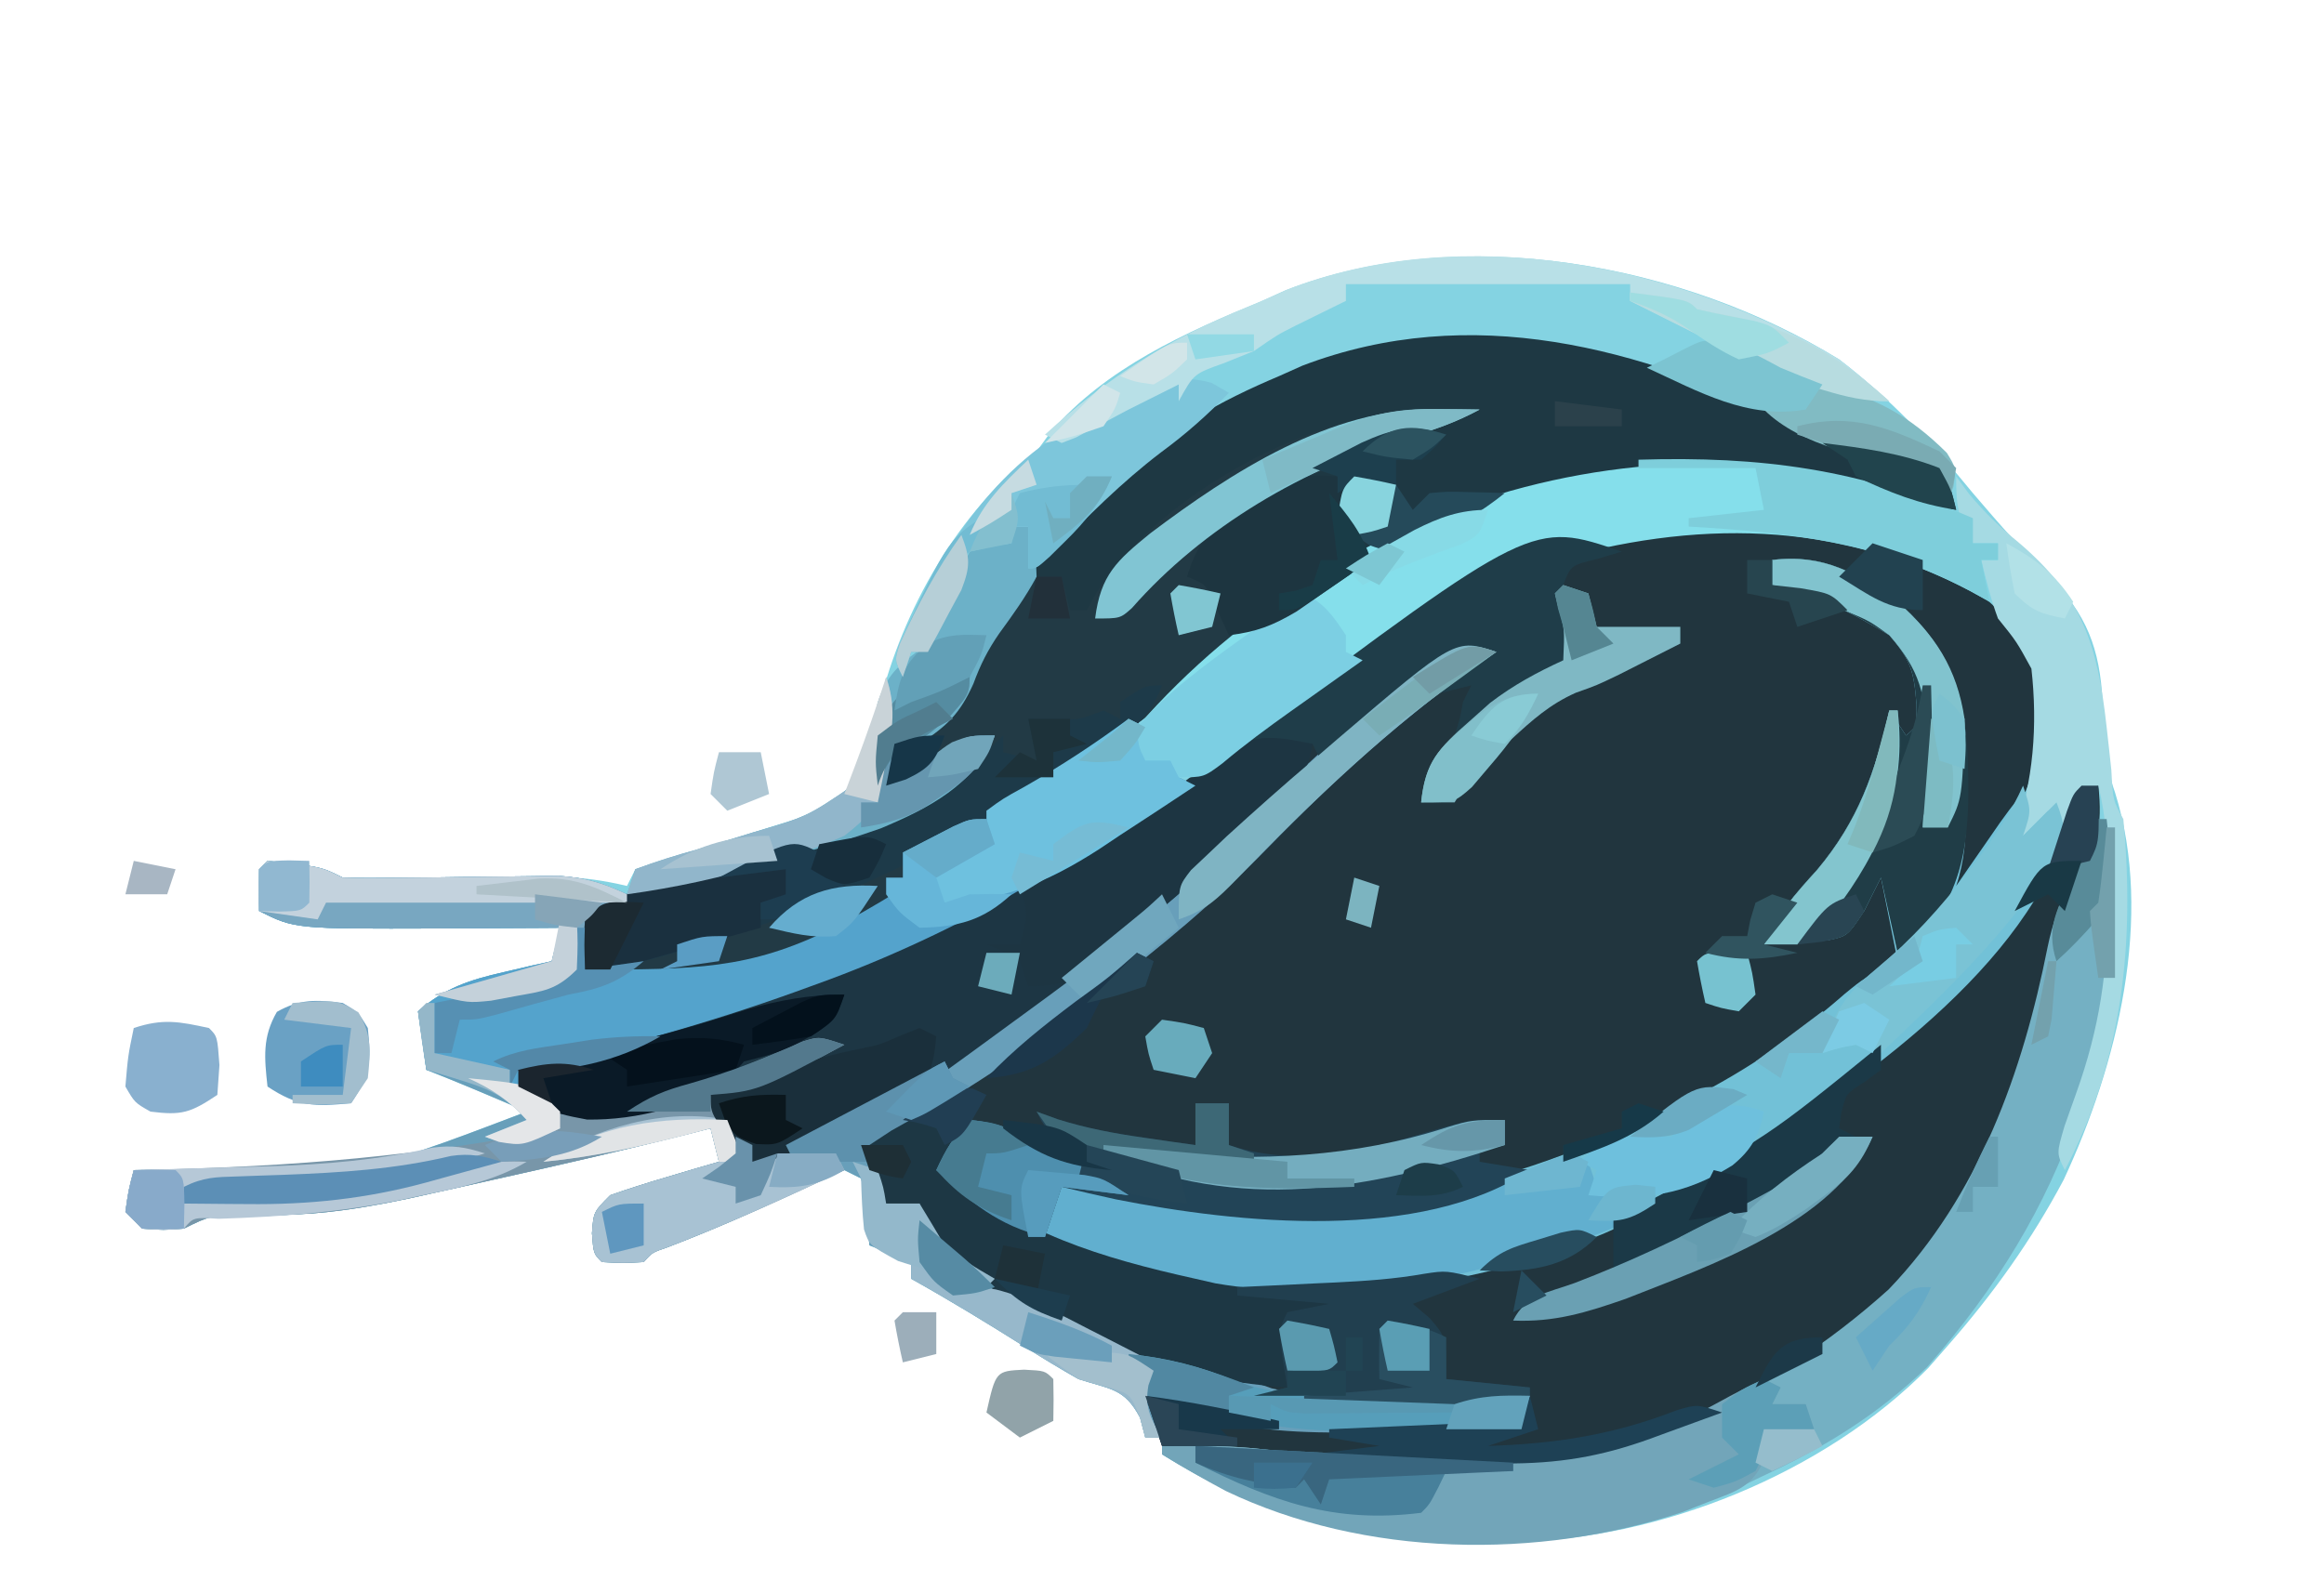<?xml version="1.0" encoding="UTF-8"?>
<svg version="1.1" xmlns="http://www.w3.org/2000/svg" width="278" height="189">
<path d="M0 0 C6.09 4.656 11.173 10.079 16 16 C19.142 19.67 22.253 23.287 25.75 26.625 C30.175 31.296 31.347 35.669 31.562 42 C31.691 45.548 31.809 48.465 33.004 51.816 C37.692 66.798 33.246 84.435 26.875 98.125 C23.01 105.411 18.423 111.813 13 118 C11.838 119.328 11.838 119.328 10.652 120.684 C-1.748 133.28 -21.531 141.271 -39.095 141.468 C-40.136 141.458 -41.177 141.448 -42.25 141.438 C-43.344 141.43 -44.438 141.422 -45.565 141.415 C-58.817 141.146 -69.672 138.065 -81 131 C-81 130.34 -81 129.68 -81 129 C-81.66 129 -82.32 129 -83 129 C-83.309 127.824 -83.309 127.824 -83.625 126.625 C-85.496 123.054 -87.224 123.228 -91 122 C-93.179 120.765 -95.324 119.469 -97.438 118.125 C-101.904 115.31 -106.389 112.574 -111 110 C-111 109.34 -111 108.68 -111 108 C-112.65 107.34 -114.3 106.68 -116 106 C-116.195 103.949 -116.391 101.898 -116.586 99.848 C-116.791 98.933 -116.791 98.933 -117 98 C-117.66 97.67 -118.32 97.34 -119 97 C-121.035 97.813 -123.03 98.728 -125 99.688 C-129.997 102.075 -135 104.261 -140.172 106.238 C-141.984 106.857 -141.984 106.857 -143 108 C-145.5 108.125 -145.5 108.125 -148 108 C-149 107 -149 107 -149.188 104.562 C-149 102 -149 102 -147 100 C-144.813 99.23 -142.6 98.529 -140.375 97.875 C-139.186 97.522 -137.998 97.169 -136.773 96.805 C-135.401 96.406 -135.401 96.406 -134 96 C-134.33 94.68 -134.66 93.36 -135 92 C-135.705 92.18 -136.411 92.361 -137.137 92.546 C-145.021 94.542 -152.934 96.369 -160.875 98.125 C-162.058 98.389 -163.242 98.654 -164.461 98.926 C-165.606 99.18 -166.75 99.434 -167.93 99.695 C-168.953 99.922 -169.976 100.149 -171.031 100.383 C-175.435 101.298 -179.772 102.079 -184.27 102.281 C-185.384 102.337 -185.384 102.337 -186.521 102.395 C-188.068 102.466 -189.615 102.536 -191.162 102.605 C-194.89 102.451 -194.89 102.451 -198 104 C-200.438 104.188 -200.438 104.188 -203 104 C-203.66 103.34 -204.32 102.68 -205 102 C-204.625 99.375 -204.625 99.375 -204 97 C-203.276 96.991 -202.553 96.981 -201.807 96.972 C-178.097 98.043 -178.097 98.043 -157 90 C-160.982 88.282 -164.965 86.59 -169 85 C-169.495 81.535 -169.495 81.535 -170 78 C-166.767 75.198 -163.896 74.259 -159.75 73.312 C-158.672 73.061 -157.595 72.81 -156.484 72.551 C-155.665 72.369 -154.845 72.187 -154 72 C-153.505 70.02 -153.505 70.02 -153 68 C-153.675 68.005 -154.349 68.01 -155.044 68.016 C-158.155 68.037 -161.265 68.05 -164.375 68.062 C-165.966 68.075 -165.966 68.075 -167.59 68.088 C-184.719 68.14 -184.719 68.14 -189 66 C-189.043 64.334 -189.041 62.666 -189 61 C-188.67 60.67 -188.34 60.34 -188 60 C-181.605 60.698 -181.605 60.698 -179 62 C-176.88 62.074 -174.758 62.083 -172.637 62.062 C-171.357 62.055 -170.078 62.047 -168.76 62.039 C-166.726 62.02 -164.692 62 -162.657 61.979 C-160.692 61.961 -158.727 61.949 -156.762 61.938 C-155.586 61.926 -154.41 61.914 -153.198 61.902 C-150.328 61.99 -147.786 62.335 -145 63 C-144.67 62.34 -144.34 61.68 -144 61 C-141.525 60.151 -139.076 59.401 -136.562 58.688 C-133.703 57.809 -130.851 56.905 -128 56 C-126.962 55.676 -125.925 55.353 -124.855 55.02 C-120.753 53.414 -118.587 52.258 -116.684 48.18 C-116.008 45.938 -115.395 43.677 -114.84 41.402 C-112.016 29.962 -105.393 18.165 -96 11 C-95.443 10.237 -94.886 9.474 -94.312 8.688 C-87.689 0.989 -78.223 -3.212 -69 -7 C-67.629 -7.625 -67.629 -7.625 -66.23 -8.262 C-45.229 -16.45 -18.686 -11.501 0 0 Z " fill="#84D3E2" transform="translate(220,43)"/>
<path d="M0 0 C3.668 3.232 7.5 6.825 8.113 11.871 C8.46 21.249 5.533 27.642 -0.473 34.746 C-1.36 35.695 -2.246 36.644 -3.16 37.621 C-3.49 36.961 -3.82 36.301 -4.16 35.621 C-3.857 35.078 -3.554 34.536 -3.242 33.977 C-0.337 27.652 -1.387 17.124 -3.223 10.496 C-5.535 4.78 -10.086 1.849 -15.223 -1.191 C-18.226 -2.405 -20.951 -2.997 -24.16 -3.379 C-24.16 -2.389 -24.16 -1.399 -24.16 -0.379 C-23.191 -0.338 -22.221 -0.296 -21.223 -0.254 C-16.133 0.463 -11.986 3.294 -8.16 6.621 C-5.733 10.562 -5.559 14.046 -6.613 18.562 C-7.093 20.259 -7.623 21.942 -8.16 23.621 C-8.49 23.621 -8.82 23.621 -9.16 23.621 C-9.49 21.641 -9.82 19.661 -10.16 17.621 C-10.272 18.215 -10.384 18.81 -10.5 19.422 C-12.42 27.491 -16.761 32.498 -22.16 38.621 C-23.175 39.943 -24.181 41.272 -25.16 42.621 C-21.684 42.301 -18.439 41.851 -15.16 40.621 C-13.325 38.291 -12.921 36.554 -12.16 33.621 C-10.16 34.621 -10.16 34.621 -9.359 36.59 C-8.76 39.553 -8.582 41.638 -9.16 44.621 C-12.286 48.393 -16.098 50.928 -20.16 53.621 C-20.99 54.215 -21.82 54.81 -22.676 55.422 C-45.82 71.252 -72.722 78.504 -100.557 73.546 C-103.44 72.964 -106.305 72.327 -109.16 71.621 C-109.82 73.931 -110.48 76.241 -111.16 78.621 C-91.796 84.098 -72.413 84.879 -53.16 78.621 C-52.121 78.332 -51.082 78.044 -50.012 77.746 C-41.675 75.295 -34.451 71.235 -27.16 66.621 C-26.596 66.268 -26.031 65.916 -25.45 65.552 C-10.785 56.228 3.409 43.537 10.84 27.621 C11.506 26.287 12.172 24.954 12.84 23.621 C13.5 23.621 14.16 23.621 14.84 23.621 C15.376 28.443 14.681 31.325 12.527 35.684 C10.434 39.964 9.233 43.879 8.34 48.559 C5.068 65.209 -3.988 81.084 -17.785 91.246 C-32.516 100.961 -46.067 105.179 -63.785 104.934 C-65.094 104.925 -66.402 104.917 -67.75 104.908 C-77.654 104.786 -87.371 104.107 -97.16 102.621 C-97.82 100.641 -98.48 98.661 -99.16 96.621 C-95.427 97.098 -91.992 97.666 -88.348 98.652 C-81.666 100.158 -74.909 99.833 -68.098 99.746 C-66.742 99.736 -65.385 99.727 -64.029 99.719 C-60.739 99.695 -57.45 99.663 -54.16 99.621 C-53.665 98.136 -53.665 98.136 -53.16 96.621 C-53.935 96.782 -54.71 96.943 -55.508 97.109 C-60.223 97.77 -64.842 97.805 -69.598 97.809 C-70.514 97.821 -71.429 97.833 -72.373 97.846 C-77.698 97.857 -82.061 97.315 -87.16 95.621 C-88.534 95.275 -89.91 94.939 -91.289 94.613 C-103.637 91.554 -114.444 87.144 -124.16 78.621 C-125.473 75.871 -125.473 75.871 -126.16 73.621 C-127.48 73.621 -128.8 73.621 -130.16 73.621 C-131.15 71.311 -132.14 69.001 -133.16 66.621 C-132.339 66.14 -132.339 66.14 -131.502 65.65 C-118.436 57.936 -106.559 49.63 -95.16 39.621 C-94.231 38.821 -93.301 38.02 -92.344 37.195 C-88.206 33.562 -84.297 29.758 -80.451 25.823 C-74.113 19.347 -67.6 13.809 -60.16 8.621 C-69.579 11.761 -76.655 19.588 -83.708 26.257 C-86.1 28.503 -88.558 30.666 -91.047 32.805 C-92.667 34.198 -94.271 35.61 -95.867 37.031 C-131.736 68.621 -131.736 68.621 -146.16 68.621 C-151.16 63.145 -151.16 63.145 -151.16 60.621 C-146.21 58.641 -141.26 56.661 -136.16 54.621 C-141.053 56.068 -145.939 57.523 -150.785 59.121 C-151.52 59.362 -152.255 59.603 -153.012 59.852 C-155.163 60.588 -155.163 60.588 -157.184 61.547 C-161.955 63.687 -165.185 63.699 -170.277 62.555 C-172.696 61.355 -173.201 60.089 -174.16 57.621 C-173.142 57.402 -172.123 57.183 -171.074 56.957 C-160.17 54.543 -149.641 51.477 -139.16 47.621 C-138.4 47.343 -137.639 47.065 -136.856 46.779 C-118.57 39.954 -102.516 29.55 -87.16 17.621 C-64.087 0.152 -27.72 -20.7 0 0 Z " fill="#21353E" transform="translate(236.16,70.379)"/>
<path d="M0 0 C4.704 2.011 9.493 3.137 14.488 4.254 C17.289 5.406 17.289 5.406 18.684 8.027 C18.983 9.205 18.983 9.205 19.289 10.406 C15.236 9.753 11.519 8.503 7.668 7.125 C-12.006 1.181 -33.132 7.193 -50.711 16.406 C-54.885 18.842 -58.811 21.56 -62.711 24.406 C-64.128 25.434 -65.544 26.461 -66.961 27.488 C-67.715 28.035 -68.469 28.583 -69.246 29.146 C-119.244 65.406 -119.244 65.406 -144.711 65.406 C-145.023 62.594 -145.023 62.594 -144.711 59.406 C-140.371 55.927 -134.918 54.887 -129.648 53.469 C-127.755 52.939 -125.862 52.408 -123.969 51.875 C-120.985 51.041 -118 50.208 -115.016 49.375 C-108.024 47.257 -102.298 44.161 -96.711 39.406 C-96.216 38.416 -96.216 38.416 -95.711 37.406 C-100.001 39.386 -104.291 41.366 -108.711 43.406 C-108.381 41.756 -108.051 40.106 -107.711 38.406 C-106.68 37.932 -105.648 37.458 -104.586 36.969 C-99.897 34.624 -98.697 30.632 -96.614 26.039 C-93.25 18.938 -88.287 13.848 -82.711 8.406 C-81.957 7.643 -81.203 6.88 -80.426 6.094 C-74.847 0.748 -68.802 -2.598 -61.711 -5.594 C-60.783 -6.009 -59.855 -6.424 -58.898 -6.852 C-38.704 -14.532 -18.526 -9.01 0 0 Z " fill="#1E3843" transform="translate(214.711,50.594)"/>
<path d="M0 0 C-0.655 0.45 -1.31 0.9 -1.984 1.363 C-11.263 7.903 -19.491 15.372 -27.401 23.49 C-33.613 29.852 -40.21 35.38 -47.312 40.723 C-48.91 41.932 -50.487 43.168 -52.062 44.406 C-59.33 50.05 -66.935 54.621 -75 59 C-74.01 62.465 -74.01 62.465 -73 66 C-71.68 66 -70.36 66 -69 66 C-68.563 66.73 -68.126 67.459 -67.676 68.211 C-65.522 71.795 -62.676 73.507 -59.188 75.625 C-58.282 76.197 -58.282 76.197 -57.357 76.781 C-51.149 80.658 -45.235 83.414 -38.062 85.062 C-36.699 85.386 -35.336 85.71 -33.973 86.035 C-32.96 86.27 -32.96 86.27 -31.927 86.509 C-30 87 -30 87 -26.867 88.113 C-20.953 89.469 -15.107 89.207 -9.062 89.125 C-7.806 89.116 -6.55 89.107 -5.256 89.098 C-2.17 89.074 0.915 89.041 4 89 C3.67 90.32 3.34 91.64 3 93 C-28.32 93.826 -28.32 93.826 -42 89 C-41.34 90.65 -40.68 92.3 -40 94 C-40.66 94 -41.32 94 -42 94 C-42.309 92.824 -42.309 92.824 -42.625 91.625 C-44.496 88.054 -46.224 88.228 -50 87 C-52.179 85.765 -54.324 84.469 -56.438 83.125 C-60.904 80.31 -65.389 77.574 -70 75 C-70 74.34 -70 73.68 -70 73 C-71.65 72.34 -73.3 71.68 -75 71 C-75.195 68.949 -75.391 66.898 -75.586 64.848 C-75.791 63.933 -75.791 63.933 -76 63 C-76.66 62.67 -77.32 62.34 -78 62 C-80.035 62.813 -82.03 63.728 -84 64.688 C-88.997 67.075 -94 69.261 -99.172 71.238 C-100.984 71.857 -100.984 71.857 -102 73 C-104.5 73.125 -104.5 73.125 -107 73 C-108 72 -108 72 -108.188 69.562 C-108 67 -108 67 -106 65 C-103.813 64.23 -101.6 63.529 -99.375 62.875 C-98.186 62.522 -96.998 62.169 -95.773 61.805 C-94.401 61.406 -94.401 61.406 -93 61 C-93.495 59.02 -93.495 59.02 -94 57 C-94.705 57.18 -95.411 57.361 -96.137 57.546 C-104.021 59.542 -111.934 61.369 -119.875 63.125 C-121.058 63.389 -122.242 63.654 -123.461 63.926 C-124.606 64.18 -125.75 64.434 -126.93 64.695 C-127.953 64.922 -128.976 65.149 -130.031 65.383 C-134.435 66.298 -138.772 67.079 -143.27 67.281 C-144.384 67.337 -144.384 67.337 -145.521 67.395 C-147.068 67.466 -148.615 67.536 -150.162 67.605 C-153.89 67.451 -153.89 67.451 -157 69 C-159.438 69.188 -159.438 69.188 -162 69 C-162.66 68.34 -163.32 67.68 -164 67 C-163.625 64.375 -163.625 64.375 -163 62 C-162.276 61.991 -161.553 61.981 -160.807 61.972 C-137.097 63.043 -137.097 63.043 -116 55 C-119.982 53.282 -123.965 51.59 -128 50 C-128.495 46.535 -128.495 46.535 -129 43 C-125.767 40.198 -122.896 39.259 -118.75 38.312 C-117.672 38.061 -116.595 37.81 -115.484 37.551 C-114.665 37.369 -113.845 37.187 -113 37 C-112.67 35.68 -112.34 34.36 -112 33 C-112.675 33.005 -113.349 33.01 -114.044 33.016 C-117.155 33.037 -120.265 33.05 -123.375 33.062 C-124.966 33.075 -124.966 33.075 -126.59 33.088 C-143.719 33.14 -143.719 33.14 -148 31 C-148.043 29.334 -148.041 27.666 -148 26 C-147.67 25.67 -147.34 25.34 -147 25 C-140.605 25.698 -140.605 25.698 -138 27 C-135.88 27.062 -133.758 27.06 -131.637 27.027 C-130.357 27.015 -129.078 27.003 -127.76 26.99 C-125.726 26.965 -123.692 26.938 -121.657 26.904 C-119.692 26.874 -117.727 26.857 -115.762 26.84 C-113.998 26.815 -113.998 26.815 -112.198 26.789 C-109.029 26.998 -106.849 27.642 -104 29 C-104.959 29.557 -104.959 29.557 -105.938 30.125 C-108.643 32.584 -108.544 34.46 -109 38 C-96.277 35.08 -84.589 30.763 -72.875 25.062 C-72.266 24.768 -71.656 24.474 -71.028 24.171 C-61.513 19.549 -52.413 14.439 -44 8 C-43.01 8.495 -43.01 8.495 -42 9 C-41.505 10.485 -41.505 10.485 -41 12 C-40.01 12.33 -39.02 12.66 -38 13 C-38 13.66 -38 14.32 -38 15 C-37.34 15.33 -36.68 15.66 -36 16 C-38.957 17.877 -41.916 19.751 -44.875 21.625 C-45.697 22.147 -46.52 22.669 -47.367 23.207 C-49.057 24.277 -50.75 25.341 -52.446 26.402 C-54.101 27.438 -55.75 28.484 -57.392 29.542 C-64.088 33.75 -71.071 36.718 -78.438 39.562 C-79.662 40.039 -80.887 40.516 -82.149 41.007 C-107.166 50.558 -107.166 50.558 -117 50 C-115.189 53.326 -115.189 53.326 -111.312 54.5 C-102.042 56.324 -91.212 50.281 -82.953 46.602 C-81 46 -81 46 -78 47 C-88.374 52.556 -88.374 52.556 -94 53 C-93.175 53.949 -92.35 54.898 -91.5 55.875 C-89 58.75 -89 58.75 -89 61 C-84.549 58.634 -84.549 58.634 -80.103 56.257 C-77.122 54.658 -74.142 53.071 -71.117 51.555 C-54.166 42.898 -39.583 29.254 -25.747 16.357 C-5.971 -1.99 -5.971 -1.99 0 0 Z " fill="#689FBA" transform="translate(179,78)"/>
<path d="M0 0 C6.067 -0.778 10.191 1.585 15 5 C20.078 9.539 22.607 14.153 23.171 21.109 C23.231 23.326 23.224 25.532 23.188 27.75 C23.187 28.881 23.187 28.881 23.186 30.035 C23.16 33.273 23.03 35.909 22 39 C22.482 38.301 22.964 37.603 23.461 36.883 C24.408 35.518 24.408 35.518 25.375 34.125 C26.001 33.22 26.628 32.315 27.273 31.383 C29 29 29 29 31 27 C30.505 29.475 30.505 29.475 30 32 C30.99 31.01 31.98 30.02 33 29 C34.141 30.711 34.141 30.711 35 33 C29.525 49.849 8.32 64.222 -6.09 72.854 C-7.703 73.822 -9.29 74.832 -10.871 75.852 C-29.307 87.068 -55.433 90.51 -76.299 85.616 C-83.732 83.634 -83.732 83.634 -87 82 C-87.188 79.125 -87.188 79.125 -87 76 C-84 74 -84 74 -81.27 74.461 C-80.129 74.763 -78.988 75.064 -77.812 75.375 C-54.897 80.634 -33.715 76.078 -13 66 C-11.264 65.163 -11.264 65.163 -9.492 64.309 C-2.745 60.871 2.958 56.9 8.66 51.918 C11 50 11 50 15 48 C14.34 44.7 13.68 41.4 13 38 C12.34 39.32 11.68 40.64 11 42 C9 45 9 45 6.617 45.512 C5.712 45.57 4.807 45.628 3.875 45.688 C2.51 45.786 2.51 45.786 1.117 45.887 C0.069 45.943 0.069 45.943 -1 46 C0.544 42.405 2.761 39.95 5.375 37.062 C10.299 31.195 12.319 25.395 14 18 C14.99 19.485 14.99 19.485 16 21 C17.304 19.909 17.304 19.909 17.25 17.25 C16.95 13.354 16.577 11.956 14 9 C9.583 6.319 5.072 4.083 0 3 C0 2.01 0 1.02 0 0 Z " fill="#72C1D7" transform="translate(212,67)"/>
<path d="M0 0 C0.99 0.495 0.99 0.495 2 1 C3.047 26.121 -3.683 46.564 -20.496 65.578 C-26.421 71.309 -32.862 75.239 -40.312 78.688 C-41.09 79.065 -41.868 79.442 -42.67 79.83 C-52.744 84.565 -62.128 86.546 -73.25 86.438 C-74.344 86.43 -75.438 86.422 -76.565 86.415 C-89.817 86.146 -100.672 83.065 -112 76 C-112 75.67 -112 75.34 -112 75 C-107.603 74.93 -103.482 74.94 -99.109 75.488 C-92.485 76.257 -85.849 76.224 -79.188 76.25 C-77.898 76.271 -76.608 76.291 -75.279 76.312 C-55.841 76.391 -39.552 69.274 -25.082 56.277 C-14.282 45.032 -9.035 30.28 -6.062 15.312 C-4.941 9.859 -2.435 4.973 0 0 Z " fill="#74B0C3" transform="translate(251,98)"/>
<path d="M0 0 C0.99 0.495 0.99 0.495 2 1 C2.495 2.485 2.495 2.485 3 4 C3.99 4.33 4.98 4.66 6 5 C6 5.66 6 6.32 6 7 C6.99 7.495 6.99 7.495 8 8 C5.043 9.877 2.084 11.751 -0.875 13.625 C-2.109 14.408 -2.109 14.408 -3.367 15.207 C-5.057 16.277 -6.75 17.341 -8.446 18.402 C-10.101 19.438 -11.75 20.484 -13.392 21.542 C-20.088 25.75 -27.071 28.718 -34.438 31.562 C-35.662 32.039 -36.887 32.516 -38.149 33.007 C-63.166 42.558 -63.166 42.558 -73 42 C-72.175 42.784 -71.35 43.568 -70.5 44.375 C-68 47 -68 47 -68 49 C-72.431 51.092 -72.431 51.092 -75.312 50.625 C-75.869 50.419 -76.426 50.212 -77 50 C-75.35 49.34 -73.7 48.68 -72 48 C-74.319 45.321 -76.318 44.338 -79.688 43.312 C-80.9 42.935 -80.9 42.935 -82.137 42.551 C-82.752 42.369 -83.366 42.187 -84 42 C-84.33 39.69 -84.66 37.38 -85 35 C-81.767 32.198 -78.896 31.259 -74.75 30.312 C-73.672 30.061 -72.595 29.81 -71.484 29.551 C-70.255 29.278 -70.255 29.278 -69 29 C-68.67 27.68 -68.34 26.36 -68 25 C-68.675 25.005 -69.349 25.01 -70.044 25.016 C-73.155 25.037 -76.265 25.05 -79.375 25.062 C-80.966 25.075 -80.966 25.075 -82.59 25.088 C-99.719 25.14 -99.719 25.14 -104 23 C-104.043 21.334 -104.041 19.666 -104 18 C-103.67 17.67 -103.34 17.34 -103 17 C-96.605 17.698 -96.605 17.698 -94 19 C-91.88 19.062 -89.758 19.06 -87.637 19.027 C-86.357 19.015 -85.078 19.003 -83.76 18.99 C-81.726 18.965 -79.692 18.938 -77.657 18.904 C-75.692 18.874 -73.727 18.857 -71.762 18.84 C-69.998 18.815 -69.998 18.815 -68.198 18.789 C-65.029 18.998 -62.849 19.642 -60 21 C-60.959 21.557 -60.959 21.557 -61.938 22.125 C-64.643 24.584 -64.544 26.46 -65 30 C-52.277 27.08 -40.589 22.763 -28.875 17.062 C-28.266 16.768 -27.656 16.474 -27.028 16.171 C-17.513 11.549 -8.413 6.439 0 0 Z " fill="#54A3CC" transform="translate(135,86)"/>
<path d="M0 0 C-0.577 3.262 -1.469 4.823 -3.887 7.066 C-4.488 7.629 -5.089 8.191 -5.709 8.77 C-6.362 9.362 -7.015 9.953 -7.688 10.562 C-8.363 11.182 -9.039 11.801 -9.735 12.439 C-16.224 18.32 -22.951 23.806 -30 29 C-30.614 29.455 -31.228 29.909 -31.861 30.378 C-58.637 50 -58.637 50 -67 50 C-72 44.524 -72 44.524 -72 42 C-67.05 40.02 -62.1 38.04 -57 36 C-61.893 37.447 -66.779 38.902 -71.625 40.5 C-72.36 40.741 -73.095 40.982 -73.852 41.23 C-76.003 41.967 -76.003 41.967 -78.023 42.926 C-82.794 45.066 -86.025 45.078 -91.117 43.934 C-93.536 42.734 -94.041 41.468 -95 39 C-93.982 38.781 -92.963 38.562 -91.914 38.336 C-81.01 35.922 -70.481 32.856 -60 29 C-59.24 28.722 -58.479 28.444 -57.696 28.158 C-40.721 21.822 -25.296 12.432 -10.961 1.391 C-7.082 -1.36 -4.475 -0.895 0 0 Z " fill="#1D3644" transform="translate(157,89)"/>
<path d="M0 0 C0.994 0.009 1.988 0.018 3.012 0.027 C4.151 0.045 4.151 0.045 5.312 0.062 C2.481 1.582 -0.211 2.552 -3.312 3.375 C-8.806 4.983 -13.685 7.304 -18.688 10.062 C-19.447 10.478 -20.206 10.893 -20.988 11.32 C-25.078 13.698 -27.654 15.615 -29.688 20.062 C-29.048 20.289 -28.409 20.516 -27.75 20.75 C-25.688 22.062 -25.688 22.062 -25.062 24.625 C-24.939 25.429 -24.815 26.234 -24.688 27.062 C-24.027 27.392 -23.367 27.723 -22.688 28.062 C-75.571 67.062 -75.571 67.062 -101.688 67.062 C-102 64.25 -102 64.25 -101.688 61.062 C-97.348 57.583 -91.895 56.544 -86.625 55.125 C-84.731 54.595 -82.838 54.064 -80.945 53.531 C-77.961 52.697 -74.977 51.864 -71.992 51.031 C-65 48.914 -59.274 45.818 -53.688 41.062 C-53.193 40.072 -53.193 40.072 -52.688 39.062 C-56.977 41.042 -61.267 43.023 -65.688 45.062 C-65.358 43.413 -65.028 41.763 -64.688 40.062 C-63.656 39.588 -62.625 39.114 -61.562 38.625 C-56.234 36.021 -54.484 30.3 -52.168 25.18 C-50.688 22.062 -50.688 22.062 -48.688 20.062 C-47.367 20.062 -46.047 20.062 -44.688 20.062 C-44.193 22.043 -44.193 22.043 -43.688 24.062 C-43.028 24.062 -42.367 24.062 -41.688 24.062 C-41.296 23.361 -40.904 22.66 -40.5 21.938 C-33 10.041 -13.857 -0.163 0 0 Z " fill="#223A45" transform="translate(171.688,48.938)"/>
<path d="M0 0 C0 0.99 0 1.98 0 3 C0.99 3 1.98 3 3 3 C3 3.66 3 4.32 3 5 C2.34 5 1.68 5 1 5 C1.495 7.475 1.495 7.475 2 10 C1.261 9.59 0.523 9.18 -0.238 8.758 C-16.356 0.197 -33.394 0.159 -50.729 5.234 C-64.991 10.044 -78.376 19.737 -89.797 29.355 C-92 31 -92 31 -95 31 C-95.33 30.34 -95.66 29.68 -96 29 C-96.99 29 -97.98 29 -99 29 C-99.812 27.312 -99.812 27.312 -100 25 C-75.344 -3.298 -34.323 -14.959 0 0 Z " fill="#85DFEB" transform="translate(236,62)"/>
<path d="M0 0 C0.99 0.495 0.99 0.495 2 1 C2.495 2.485 2.495 2.485 3 4 C5.31 4 7.62 4 10 4 C10 4.66 10 5.32 10 6 C5.58 9.363 0.315 10.602 -4.938 12.125 C-5.819 12.389 -6.7 12.654 -7.607 12.926 C-24.545 17.925 -46.736 19.132 -63 11 C-63.188 8.125 -63.188 8.125 -63 5 C-60 3 -60 3 -57.27 3.461 C-55.558 3.913 -55.558 3.913 -53.812 4.375 C-37.019 8.229 -18.146 7.611 -2.199 0.805 C-1.473 0.539 -0.748 0.274 0 0 Z " fill="#61AFCF" transform="translate(188,138)"/>
<path d="M0 0 C0.99 0.495 0.99 0.495 2 1 C1.67 1.66 1.34 2.32 1 3 C2.32 3 3.64 3 5 3 C5.495 4.485 5.495 4.485 6 6 C5.216 6.062 4.433 6.124 3.625 6.188 C2.759 6.456 1.893 6.724 1 7 C0.732 7.786 0.464 8.573 0.188 9.383 C-1.418 12.921 -3.047 13.324 -6.625 14.688 C-7.628 15.083 -8.631 15.479 -9.664 15.887 C-26.963 21.66 -47.777 21.326 -64.348 13.398 C-66.956 12.007 -69.493 10.564 -72 9 C-72 8.67 -72 8.34 -72 8 C-67.603 7.93 -63.482 7.94 -59.109 8.488 C-52.485 9.257 -45.849 9.224 -39.188 9.25 C-37.898 9.271 -36.608 9.291 -35.279 9.312 C-24.521 9.356 -14.856 8.014 -5.375 2.75 C-3.612 1.779 -1.827 0.845 0 0 Z " fill="#72A5B9" transform="translate(211,165)"/>
<path d="M0 0 C-10.374 5.556 -10.374 5.556 -16 6 C-15.175 6.949 -14.35 7.897 -13.5 8.875 C-11 11.75 -11 11.75 -11 14 C-9.917 13.752 -9.917 13.752 -8.812 13.5 C-6.136 13.024 -3.711 12.923 -1 13 C-0.505 13.99 -0.505 13.99 0 15 C-6.985 18.284 -13.96 21.482 -21.172 24.238 C-22.984 24.857 -22.984 24.857 -24 26 C-26.5 26.125 -26.5 26.125 -29 26 C-30 25 -30 25 -30.188 22.562 C-30 20 -30 20 -28 18 C-25.813 17.23 -23.6 16.529 -21.375 15.875 C-20.186 15.522 -18.998 15.169 -17.773 14.805 C-16.858 14.539 -15.943 14.274 -15 14 C-15.495 12.02 -15.495 12.02 -16 10 C-17.058 10.27 -17.058 10.27 -18.137 10.546 C-26.021 12.542 -33.934 14.369 -41.875 16.125 C-43.058 16.389 -44.242 16.654 -45.461 16.926 C-46.606 17.18 -47.75 17.434 -48.93 17.695 C-49.953 17.922 -50.976 18.149 -52.031 18.383 C-56.435 19.298 -60.772 20.079 -65.27 20.281 C-66.013 20.319 -66.756 20.356 -67.521 20.395 C-69.068 20.466 -70.615 20.536 -72.162 20.605 C-75.89 20.451 -75.89 20.451 -79 22 C-81.438 22.188 -81.438 22.188 -84 22 C-84.66 21.34 -85.32 20.68 -86 20 C-85.625 17.375 -85.625 17.375 -85 15 C-84.282 14.985 -83.563 14.971 -82.823 14.956 C-66.181 14.58 -50.309 13.326 -34 10 C-34.495 8.515 -34.495 8.515 -35 7 C-33.494 7.315 -33.494 7.315 -31.957 7.637 C-27.496 8.046 -24.88 7.322 -20.688 5.812 C-20.038 5.584 -19.389 5.356 -18.72 5.121 C-14.057 3.46 -9.475 1.616 -4.953 -0.398 C-3 -1 -3 -1 0 0 Z " fill="#7896A9" transform="translate(101,125)"/>
<path d="M0 0 C0.541 0.236 1.083 0.472 1.641 0.715 C1.187 1.457 0.733 2.2 0.266 2.965 C-1.047 5.186 -2.223 7.403 -3.359 9.715 C5.65 17.265 15.292 20.195 26.641 22.715 C27.432 22.895 28.224 23.076 29.039 23.262 C32.339 23.836 35.612 24.059 38.953 24.277 C40.207 24.361 41.462 24.445 42.754 24.531 C44.183 24.622 44.183 24.622 45.641 24.715 C42.413 26.867 41.357 26.916 37.641 26.715 C37.641 29.685 37.641 32.655 37.641 35.715 C22.058 34.64 7.437 29.116 -4.359 18.715 C-5.672 15.965 -5.672 15.965 -6.359 13.715 C-7.679 13.715 -8.999 13.715 -10.359 13.715 C-11.349 11.405 -12.339 9.095 -13.359 6.715 C-11.62 5.512 -9.867 4.328 -8.109 3.152 C-6.648 2.16 -6.648 2.16 -5.156 1.148 C-2.359 -0.285 -2.359 -0.285 0 0 Z " fill="#1D3744" transform="translate(116.359,130.285)"/>
<path d="M0 0 C-0.969 0.289 -1.939 0.578 -2.938 0.875 C-6.107 1.642 -6.107 1.642 -7 4 C-6.01 4.33 -5.02 4.66 -4 5 C-3.505 6.98 -3.505 6.98 -3 9 C0.3 9 3.6 9 7 9 C7 9.66 7 10.32 7 11 C5.439 11.794 3.876 12.585 2.312 13.375 C1.442 13.816 0.572 14.257 -0.324 14.711 C-3 16 -3 16 -5.508 16.887 C-8.616 18.275 -10.688 20.135 -13.188 22.438 C-14.047 23.22 -14.907 24.002 -15.793 24.809 C-18.139 26.992 -18.139 26.992 -20 30 C-21.32 30 -22.64 30 -24 30 C-23.483 26.177 -22.741 24.627 -20 22 C-19.348 19.975 -19.348 19.975 -19 18 C-18.67 17.34 -18.34 16.68 -18 16 C-19.32 16.33 -20.64 16.66 -22 17 C-20.68 15.68 -19.36 14.36 -18 13 C-24.818 15.273 -30.635 20.323 -36 25 C-36.33 24.34 -36.66 23.68 -37 23 C-37.578 23.206 -38.155 23.413 -38.75 23.625 C-41.537 24.09 -42.58 23.332 -45 22 C-10.691 -3.678 -10.691 -3.678 0 0 Z " fill="#1F3D49" transform="translate(194,66)"/>
<path d="M0 0 C1.32 0 2.64 0 4 0 C4 1.65 4 3.3 4 5 C12.726 7.909 21.235 5.4 29.715 2.875 C33 2 33 2 37 2 C37 2.99 37 3.98 37 5 C36.01 5 35.02 5 34 5 C34 5.66 34 6.32 34 7 C36.97 7.495 36.97 7.495 40 8 C27.011 16.659 5.071 14.392 -9.5 11.5 C-11.672 11.023 -13.841 10.533 -16 10 C-16.66 11.98 -17.32 13.96 -18 16 C-23.593 14.636 -26.912 11.846 -31 8 C-29.848 5.532 -28.952 3.952 -27 2 C-23.604 2.194 -21.191 3.378 -18.312 5.062 C-15.352 7.168 -15.352 7.168 -13 7 C-13 6.34 -13 5.68 -13 5 C-14.207 4.567 -14.207 4.567 -15.438 4.125 C-18 3 -18 3 -19 1 C-17.728 1.46 -17.728 1.46 -16.43 1.93 C-12.981 3.006 -9.698 3.615 -6.125 4.125 C-4.973 4.293 -3.82 4.46 -2.633 4.633 C-1.764 4.754 -0.895 4.875 0 5 C0 3.35 0 1.7 0 0 Z " fill="#224457" transform="translate(143,132)"/>
<path d="M0 0 C-1.512 4.211 -4.527 6.144 -8.125 8.5 C-8.769 8.924 -9.413 9.349 -10.076 9.786 C-23.915 18.623 -39.239 26.309 -55 31 C-56.049 31.315 -57.099 31.629 -58.18 31.953 C-65.344 34 -65.344 34 -69 34 C-69.312 31.188 -69.312 31.188 -69 28 C-64.66 24.521 -59.207 23.481 -53.938 22.062 C-52.044 21.533 -50.151 21.001 -48.258 20.469 C-45.274 19.635 -42.289 18.802 -39.305 17.969 C-31.455 15.591 -24.833 11.833 -19 6 C-19 6.66 -19 7.32 -19 8 C-17.68 8.33 -16.36 8.66 -15 9 C-15.495 6.525 -15.495 6.525 -16 4 C-15.072 4.021 -14.144 4.041 -13.188 4.062 C-9.977 4.158 -9.977 4.158 -7 3 C-6.34 3.33 -5.68 3.66 -5 4 C-5 3.34 -5 2.68 -5 2 C-2 0 -2 0 0 0 Z " fill="#1D3A49" transform="translate(139,82)"/>
<path d="M0 0 C6.067 -0.778 10.191 1.585 15 5 C20.663 10.062 22.873 15.464 23.371 23.086 C23.6 31.263 23.741 38.515 18 45 C17.01 45.66 16.02 46.32 15 47 C14.34 44.03 13.68 41.06 13 38 C12.34 39.32 11.68 40.64 11 42 C9 45 9 45 6.617 45.512 C5.712 45.57 4.807 45.628 3.875 45.688 C2.51 45.786 2.51 45.786 1.117 45.887 C0.069 45.943 0.069 45.943 -1 46 C0.544 42.405 2.761 39.95 5.375 37.062 C10.299 31.195 12.319 25.395 14 18 C14.66 18.99 15.32 19.98 16 21 C17.304 19.909 17.304 19.909 17.25 17.25 C16.95 13.354 16.577 11.956 14 9 C9.583 6.319 5.072 4.083 0 3 C0 2.01 0 1.02 0 0 Z " fill="#203D47" transform="translate(212,67)"/>
<path d="M0 0 C-0.577 3.262 -1.469 4.823 -3.887 7.066 C-4.489 7.63 -5.091 8.193 -5.712 8.773 C-6.69 9.659 -6.69 9.659 -7.688 10.562 C-8.354 11.174 -9.021 11.785 -9.708 12.415 C-14.257 16.537 -18.903 20.529 -23.688 24.375 C-24.263 24.845 -24.838 25.315 -25.43 25.799 C-28.658 28.326 -29.749 29 -34 29 C-34.33 28.01 -34.66 27.02 -35 26 C-37 24.791 -37 24.791 -39 24 C-37.68 24 -36.36 24 -35 24 C-33.998 20.417 -33.998 20.417 -35 17 C-34.497 16.698 -33.993 16.396 -33.475 16.085 C-31.147 14.686 -28.824 13.281 -26.5 11.875 C-25.709 11.401 -24.917 10.926 -24.102 10.438 C-19.42 7.598 -15.004 4.603 -10.709 1.204 C-6.967 -1.432 -4.278 -0.856 0 0 Z " fill="#1D3542" transform="translate(157,89)"/>
<path d="M0 0 C0.66 0 1.32 0 2 0 C2.875 2.438 2.875 2.438 3 6 C1.697 8.414 0.171 10.545 -1.449 12.758 C-2.847 14.779 -3.722 16.522 -4.562 18.812 C-6.185 22.411 -7.72 23.868 -11 26 C-11.99 26.33 -12.98 26.66 -14 27 C-14 27.99 -14 28.98 -14 30 C-13.385 29.639 -12.77 29.278 -12.137 28.906 C-11.328 28.442 -10.52 27.978 -9.688 27.5 C-8.887 27.036 -8.086 26.572 -7.262 26.094 C-5 25 -5 25 -2 25 C-4.455 30.903 -9.915 33.701 -15.62 36.104 C-18.353 37.064 -21.098 37.925 -23.875 38.75 C-25.25 39.185 -25.25 39.185 -26.652 39.629 C-33.031 41.594 -39.413 42.943 -46 44 C-45.67 43.01 -45.34 42.02 -45 41 C-42.509 40.071 -40.118 39.321 -37.562 38.625 C-36.099 38.185 -34.637 37.739 -33.176 37.289 C-32.104 36.959 -32.104 36.959 -31.01 36.622 C-24.514 34.736 -24.514 34.736 -19 31 C-17.583 27.699 -16.716 24.579 -16.012 21.059 C-14.769 17.301 -13.121 16.323 -10 14 C-8.624 11.759 -8.624 11.759 -7.75 9.375 C-7.278 8.211 -7.278 8.211 -6.797 7.023 C-6.534 6.356 -6.271 5.688 -6 5 C-5.67 4.34 -5.34 3.68 -5 3 C-2.438 2.375 -2.438 2.375 0 2 C0 1.34 0 0.68 0 0 Z " fill="#6CB1C8" transform="translate(121,63)"/>
<path d="M0 0 C0.516 0.701 1.031 1.403 1.562 2.125 C3.486 4.394 5.164 6.029 7.438 7.875 C15.071 14.361 16.908 20.084 18 30 C18.149 31.338 18.149 31.338 18.301 32.703 C18.387 33.502 18.474 34.302 18.562 35.125 C18.751 38.789 18.751 38.789 20 41 C21.365 55.781 19.972 69.755 13 83 C12 81 12 81 12.961 77.734 C13.425 76.404 13.897 75.076 14.375 73.75 C17.155 65.975 18.165 59.137 18.125 50.938 C18.129 50.148 18.133 49.358 18.137 48.545 C18.13 44.564 17.985 40.885 17 37 C14.489 38.255 14.129 39.501 13 42 C12.34 41.34 11.68 40.68 11 40 C8.525 42.475 8.525 42.475 6 45 C6.309 44.299 6.619 43.597 6.938 42.875 C9.276 36.547 9.751 29.691 9 23 C7.218 19.743 7.218 19.743 5 17 C4.139 14.683 3.578 12.41 3 10 C3.66 10 4.32 10 5 10 C5 9.34 5 8.68 5 8 C4.01 8 3.02 8 2 8 C0.235 4.912 0 3.767 0 0 Z " fill="#A5DAE3" transform="translate(234,57)"/>
<path d="M0 0 C1.021 0.588 1.021 0.588 2.062 1.188 C-0.498 3.84 -3.093 6.132 -6.062 8.312 C-10.778 11.908 -14.854 15.986 -18.969 20.246 C-20.938 22.188 -20.938 22.188 -21.938 22.188 C-21.938 20.538 -21.938 18.887 -21.938 17.188 C-22.598 17.188 -23.258 17.188 -23.938 17.188 C-23.938 17.848 -23.938 18.508 -23.938 19.188 C-25.113 19.28 -25.113 19.28 -26.312 19.375 C-29.106 19.901 -29.106 19.901 -30.062 22.312 C-30.496 23.736 -30.496 23.736 -30.938 25.188 C-31.466 26.464 -32.008 27.735 -32.562 29 C-33.016 30.052 -33.47 31.104 -33.938 32.188 C-34.597 32.188 -35.258 32.188 -35.938 32.188 C-36.267 33.178 -36.597 34.167 -36.938 35.188 C-37.938 33.188 -37.938 33.188 -37.441 31.445 C-32.245 19.672 -25.467 8.794 -13.312 3.438 C-12.199 3.025 -11.085 2.612 -9.938 2.188 C-9.339 1.887 -8.741 1.587 -8.125 1.277 C-4.975 -0.291 -3.456 -0.956 0 0 Z " fill="#7DC6DB" transform="translate(144.938,45.812)"/>
<path d="M0 0 C-2.64 0.99 -5.28 1.98 -8 3 C-7.34 3.557 -6.68 4.114 -6 4.688 C-4 7 -4 7 -4 12 C-0.7 12.33 2.6 12.66 6 13 C6 13.33 6 13.66 6 14 C0.483 15.159 -4.892 15.148 -10.5 15.125 C-11.424 15.129 -12.349 15.133 -13.301 15.137 C-17.981 15.13 -22.398 14.966 -27 14 C-25.68 13.67 -24.36 13.34 -23 13 C-23.186 11.886 -23.371 10.773 -23.562 9.625 C-24 6 -24 6 -23 4 C-21.35 3.67 -19.7 3.34 -18 3 C-21.63 2.67 -25.26 2.34 -29 2 C-29 1.67 -29 1.34 -29 1 C-27.698 0.939 -26.396 0.879 -25.055 0.816 C-23.328 0.732 -21.602 0.647 -19.875 0.562 C-19.019 0.523 -18.163 0.484 -17.281 0.443 C-13.665 0.263 -10.203 0.036 -6.633 -0.598 C-4 -1 -4 -1 0 0 Z " fill="#213F4F" transform="translate(177,153)"/>
<path d="M0 0 C0.66 0.33 1.32 0.66 2 1 C2.33 1.99 2.66 2.98 3 4 C3.99 4.33 4.98 4.66 6 5 C6 5.66 6 6.32 6 7 C6.66 7.33 7.32 7.66 8 8 C5.035 9.981 2.051 11.93 -0.938 13.875 C-1.768 14.431 -2.599 14.986 -3.455 15.559 C-9.76 19.631 -15.429 22 -23 22 C-23.66 20.68 -24.32 19.36 -25 18 C-24.237 17.897 -23.474 17.794 -22.688 17.688 C-19.802 16.949 -18.738 16.379 -17 14 C-17 13.01 -17 12.02 -17 11 C-15.059 9.57 -15.059 9.57 -12.438 8.125 C-8.073 5.641 -4.037 2.984 0 0 Z " fill="#6EC1DF" transform="translate(135,86)"/>
<path d="M0 0 C2.074 1.599 4.029 3.272 6 5 C3.034 5 1.009 4.533 -1.812 3.688 C-2.644 3.444 -3.475 3.2 -4.332 2.949 C-7.374 1.867 -10.134 0.486 -13 -1 C-14.06 -1.53 -15.119 -2.06 -16.211 -2.605 C-19.141 -4.07 -22.07 -5.535 -25 -7 C-25 -7.66 -25 -8.32 -25 -9 C-36.22 -9 -47.44 -9 -59 -9 C-59 -8.34 -59 -7.68 -59 -7 C-59.814 -6.602 -59.814 -6.602 -60.645 -6.195 C-61.36 -5.842 -62.075 -5.489 -62.812 -5.125 C-63.52 -4.777 -64.228 -4.429 -64.957 -4.07 C-67.212 -2.934 -67.212 -2.934 -70 -1 C-71.763 -0.288 -71.763 -0.288 -73.562 0.438 C-77.198 1.725 -77.198 1.725 -79 5 C-79 4.34 -79 3.68 -79 3 C-79.825 3.413 -80.65 3.825 -81.5 4.25 C-82.655 4.827 -83.81 5.405 -85 6 C-85.696 6.371 -86.392 6.742 -87.109 7.125 C-87.816 7.496 -88.522 7.867 -89.25 8.25 C-89.915 8.606 -90.58 8.962 -91.266 9.328 C-91.838 9.55 -92.41 9.772 -93 10 C-93.66 9.67 -94.32 9.34 -95 9 C-87.505 2.129 -80.161 -2.478 -70.792 -6.269 C-69.212 -6.913 -67.655 -7.613 -66.102 -8.32 C-45.038 -16.573 -18.813 -11.325 0 0 Z " fill="#B8E0E7" transform="translate(220,43)"/>
<path d="M0 0 C2.493 1.247 3.466 2.7 5 5 C5 5.66 5 6.32 5 7 C5.66 7.33 6.32 7.66 7 8 C6.047 8.675 5.095 9.351 4.113 10.047 C2.846 10.948 1.579 11.849 0.312 12.75 C-0.626 13.415 -0.626 13.415 -1.584 14.094 C-4.4 16.099 -7.121 18.101 -9.77 20.328 C-12 22 -12 22 -15 22 C-15.33 21.34 -15.66 20.68 -16 20 C-16.99 20 -17.98 20 -19 20 C-19.812 18.312 -19.812 18.312 -20 16 C-16.241 11.713 -11.804 8.497 -7.188 5.188 C-6.495 4.685 -5.802 4.183 -5.088 3.666 C-3.395 2.44 -1.698 1.219 0 0 Z " fill="#7CCFE3" transform="translate(156,71)"/>
<path d="M0 0 C6.395 0.698 6.395 0.698 9 2 C11.12 2.062 13.242 2.06 15.363 2.027 C16.643 2.015 17.922 2.003 19.24 1.99 C21.274 1.965 23.308 1.938 25.343 1.904 C27.308 1.874 29.273 1.857 31.238 1.84 C33.002 1.815 33.002 1.815 34.802 1.789 C37.971 1.998 40.151 2.642 43 4 C42.216 4.536 41.432 5.072 40.625 5.625 C37.651 8.316 37.017 10.188 36 14 C34.297 15.703 32.003 15.69 29.688 16.125 C28.722 16.313 27.756 16.501 26.762 16.695 C24 17 24 17 20 16 C24.62 14.68 29.24 13.36 34 12 C34.33 10.68 34.66 9.36 35 8 C34.325 8.005 33.651 8.01 32.956 8.016 C29.845 8.037 26.735 8.05 23.625 8.062 C22.034 8.075 22.034 8.075 20.41 8.088 C3.281 8.14 3.281 8.14 -1 6 C-1.043 4.334 -1.041 2.666 -1 1 C-0.67 0.67 -0.34 0.34 0 0 Z " fill="#78A7C1" transform="translate(32,103)"/>
<path d="M0 0 C1 3 1 3 0 6 C1.32 4.68 2.64 3.36 4 2 C4.991 4.567 5.13 5.675 4.094 8.27 C-1.641 17.42 -9.207 24.598 -17 32 C-17.99 31.67 -18.98 31.34 -20 31 C-22.143 31.389 -22.143 31.389 -24 32 C-22.75 27.225 -21.343 24.996 -17.5 21.938 C-13.282 18.333 -9.843 14.582 -6.5 10.188 C-6.079 9.636 -5.658 9.085 -5.225 8.517 C-3.19 5.79 -1.387 3.113 0 0 Z " fill="#7AC3D5" transform="translate(242,94)"/>
<path d="M0 0 C0.289 0.907 0.578 1.815 0.875 2.75 C1.768 5.331 2.752 7.588 4 10 C2.111 11.323 0.214 12.633 -1.688 13.938 C-2.743 14.668 -3.799 15.399 -4.887 16.152 C-7.756 17.855 -9.725 18.617 -13 19 C-13.454 18.031 -13.908 17.061 -14.375 16.062 C-15.658 12.929 -15.658 12.929 -18 12 C-16.637 7.384 -14.734 5.701 -10.688 3.188 C-9.743 2.583 -8.798 1.978 -7.824 1.355 C-4.903 -0.047 -3.188 -0.296 0 0 Z " fill="#1D3540" transform="translate(160,57)"/>
<path d="M0 0 C14.633 -0.439 26.441 1.09 40 7 C40 7.99 40 8.98 40 10 C40.99 10 41.98 10 43 10 C43 10.66 43 11.32 43 12 C42.34 12 41.68 12 41 12 C41.495 14.475 41.495 14.475 42 17 C41.261 16.59 40.523 16.18 39.762 15.758 C28.616 9.838 18.467 8.753 6 8 C6 7.67 6 7.34 6 7 C10.455 6.505 10.455 6.505 15 6 C14.67 4.35 14.34 2.7 14 1 C9.38 1 4.76 1 0 1 C0 0.67 0 0.34 0 0 Z " fill="#7ECEDB" transform="translate(196,55)"/>
<path d="M0 0 C-1.233 3.7 -2.895 4.357 -6.223 6.16 C-8.117 7.055 -9.974 7.493 -12 8 C-12.405 8.456 -12.81 8.913 -13.227 9.383 C-17.589 13.361 -24.99 15.055 -30.785 14.949 C-33.116 14.513 -34.937 14.171 -37 13 C-38.238 10.906 -38.238 10.906 -39 9 C-37.924 8.758 -36.847 8.515 -35.738 8.266 C-27.656 6.419 -19.716 4.425 -11.832 1.832 C-7.875 0.67 -4.125 0 0 0 Z " fill="#0A1A27" transform="translate(101,119)"/>
<path d="M0 0 C1.754 1.398 1.754 1.398 3 3 C3 3.66 3 4.32 3 5 C3.722 4.835 4.444 4.67 5.188 4.5 C7.864 4.024 10.289 3.923 13 4 C13.495 4.99 13.495 4.99 14 6 C7.015 9.284 0.04 12.482 -7.172 15.238 C-8.984 15.857 -8.984 15.857 -10 17 C-12.5 17.125 -12.5 17.125 -15 17 C-16 16 -16 16 -16.188 13.562 C-16 11 -16 11 -14 9 C-11.813 8.23 -9.6 7.529 -7.375 6.875 C-6.186 6.522 -4.998 6.169 -3.773 5.805 C-2.858 5.539 -1.943 5.274 -1 5 C-1.33 3.68 -1.66 2.36 -2 1 C-2.773 1.205 -3.547 1.41 -4.344 1.621 C-10.236 3.145 -15.941 4.417 -22 5 C-15.89 0.927 -7.347 -1.533 0 0 Z " fill="#A8C2D3" transform="translate(87,134)"/>
<path d="M0 0 C0 0.99 0 1.98 0 3 C-0.639 3.474 -1.279 3.949 -1.938 4.438 C-4.167 5.825 -4.167 5.825 -4.75 8.188 C-4.832 8.786 -4.915 9.384 -5 10 C-4.34 10.33 -3.68 10.66 -3 11 C-8.941 15.819 -15.192 19.419 -22 22.875 C-22.966 23.373 -23.931 23.87 -24.926 24.383 C-27.281 25.595 -29.639 26.801 -32 28 C-32 25.667 -32 23.333 -32 21 C-31.007 20.466 -30.015 19.933 -28.992 19.383 C-13.555 11.03 -13.555 11.03 0 0 Z " fill="#1B3947" transform="translate(225,125)"/>
<path d="M0 0 C0.66 0.33 1.32 0.66 2 1 C1.761 3.333 1.761 3.333 1 6 C-0.826 7.486 -0.826 7.486 -3.184 8.676 C-4.029 9.111 -4.874 9.546 -5.744 9.994 C-6.633 10.429 -7.522 10.864 -8.438 11.312 C-9.322 11.767 -10.207 12.221 -11.119 12.689 C-17.656 16 -17.656 16 -20 16 C-25 10.524 -25 10.524 -25 8 C-19.035 5.703 -13.216 3.687 -6.941 2.441 C-4.793 2.007 -4.793 2.007 -2.062 0.812 C-1.382 0.544 -0.701 0.276 0 0 Z " fill="#1A2F3B" transform="translate(110,123)"/>
<path d="M0 0 C0.994 0.009 1.988 0.018 3.012 0.027 C4.151 0.045 4.151 0.045 5.312 0.062 C2.481 1.582 -0.211 2.552 -3.312 3.375 C-15.625 7.011 -27.791 14.129 -36.285 23.812 C-37.688 25.062 -37.688 25.062 -40.688 25.062 C-40.025 19.817 -38.078 18.133 -34.117 14.891 C-24.39 7.572 -12.534 -0.147 0 0 Z " fill="#81C5D3" transform="translate(171.688,48.938)"/>
<path d="M0 0 C0.33 1.32 0.66 2.64 1 4 C-0.32 4.33 -1.64 4.66 -3 5 C-3 5.99 -3 6.98 -3 8 C-5.936 8.838 -8.874 9.671 -11.812 10.5 C-12.646 10.738 -13.479 10.977 -14.338 11.223 C-15.542 11.561 -15.542 11.561 -16.77 11.906 C-17.508 12.116 -18.246 12.325 -19.007 12.541 C-21 13 -21 13 -24 13 C-24.312 10.188 -24.312 10.188 -24 7 C-17.687 1.644 -7.866 1.214 0 0 Z " fill="#1A303F" transform="translate(94,103)"/>
<path d="M0 0 C4.684 0.488 8.572 1.447 12.91 3.281 C17.687 4.924 22.479 5.122 27.492 5.098 C28.691 5.094 29.89 5.091 31.125 5.088 C32.362 5.08 33.6 5.071 34.875 5.062 C36.136 5.058 37.396 5.053 38.695 5.049 C41.797 5.037 44.898 5.021 48 5 C47.67 6.32 47.34 7.64 47 9 C43.09 9.075 39.18 9.129 35.269 9.165 C33.3 9.187 31.332 9.225 29.363 9.264 C22.034 9.319 15.61 8.77 8.577 6.65 C5.947 5.987 3.7 5.884 1 6 C0.67 4.02 0.34 2.04 0 0 Z " fill="#569EBA" transform="translate(135,162)"/>
<path d="M0 0 C0.99 0.33 1.98 0.66 3 1 C3.33 2.32 3.66 3.64 4 5 C7.3 5 10.6 5 14 5 C14 5.66 14 6.32 14 7 C12.439 7.794 10.876 8.585 9.312 9.375 C8.442 9.816 7.572 10.257 6.676 10.711 C4 12 4 12 1.492 12.887 C-1.616 14.275 -3.688 16.135 -6.188 18.438 C-7.047 19.22 -7.907 20.002 -8.793 20.809 C-11.139 22.992 -11.139 22.992 -13 26 C-14.32 26 -15.64 26 -17 26 C-16.557 21.27 -14.842 19.445 -11.312 16.375 C-10.463 15.62 -9.614 14.864 -8.738 14.086 C-5.948 11.96 -3.18 10.462 0 9 C0.166 5.269 0.166 5.269 -0.562 2.812 C-0.707 2.214 -0.851 1.616 -1 1 C-0.67 0.67 -0.34 0.34 0 0 Z " fill="#7FB8C4" transform="translate(187,70)"/>
<path d="M0 0 C12.54 0.66 25.08 1.32 38 2 C38 2.33 38 2.66 38 3 C35.36 3 32.72 3 30 3 C29.691 3.639 29.381 4.279 29.062 4.938 C28 7 28 7 27 8 C16.527 9.32 9.16 6.614 0 2 C0 1.34 0 0.68 0 0 Z " fill="#47809B" transform="translate(143,173)"/>
<path d="M0 0 C-4.55 10.337 -19.624 15.472 -29.527 19.398 C-34.184 21.022 -38.034 22.215 -43 22 C-41.438 18.876 -38.853 18.684 -35.625 17.5 C-29.137 15.021 -22.965 12.094 -16.812 8.875 C-15.999 8.455 -15.186 8.036 -14.348 7.604 C-11.042 5.848 -8.36 4.36 -5.699 1.695 C-4 0 -4 0 0 0 Z " fill="#6AA0B3" transform="translate(224,136)"/>
<path d="M0 0 C6.067 -0.778 10.191 1.585 15 5 C19.494 9.017 22.091 12.939 23 19 C22.736 28.529 22.736 28.529 21 32 C20.01 32 19.02 32 18 32 C18.046 30.842 18.093 29.685 18.141 28.492 C18.178 26.953 18.215 25.414 18.25 23.875 C18.284 23.114 18.317 22.354 18.352 21.57 C18.444 16.229 17.651 13.167 14 9 C11.619 7.296 11.619 7.296 9 6.188 C8.154 5.789 7.309 5.391 6.438 4.98 C4.293 4.118 2.255 3.486 0 3 C0 2.01 0 1.02 0 0 Z " fill="#81C3CE" transform="translate(212,67)"/>
<path d="M0 0 C-11.819 3.607 -23.737 3.716 -36 4 C-36 4.66 -36 5.32 -36 6 C-19.091 4.906 -19.091 4.906 -2.523 1.586 C0.07 0.984 2.347 0.895 5 1 C1.055 3.359 -3.244 4.125 -7.688 5.062 C-8.934 5.328 -8.934 5.328 -10.207 5.599 C-17.417 7.048 -24.513 7.591 -31.852 7.824 C-34.864 7.642 -34.864 7.642 -36 9 C-38.438 9.188 -38.438 9.188 -41 9 C-41.66 8.34 -42.32 7.68 -43 7 C-42.625 4.375 -42.625 4.375 -42 2 C-41.24 1.98 -40.479 1.96 -39.696 1.94 C-36.193 1.844 -32.69 1.734 -29.188 1.625 C-27.992 1.594 -26.796 1.563 -25.564 1.531 C-18.969 1.316 -12.742 0.776 -6.298 -0.682 C-3.876 -1.017 -2.306 -0.756 0 0 Z " fill="#B6C8D7" transform="translate(58,138)"/>
<path d="M0 0 C4.063 0.342 7.11 1.957 10.625 3.938 C11.566 4.462 12.507 4.987 13.477 5.527 C15.355 6.624 17.19 7.794 19 9 C16.36 8.67 13.72 8.34 11 8 C10.34 9.98 9.68 11.96 9 14 C3.407 12.636 0.088 9.846 -4 6 C-2.848 3.532 -1.952 1.952 0 0 Z " fill="#4E8FAE" transform="translate(116,134)"/>
<path d="M0 0 C-0.655 0.45 -1.31 0.9 -1.984 1.363 C-12.691 8.909 -22.023 17.779 -31.08 27.204 C-33.385 29.567 -34.816 30.939 -38 32 C-38 28 -38 28 -36.531 26.105 C-35.861 25.473 -35.191 24.84 -34.5 24.188 C-33.763 23.488 -33.025 22.788 -32.266 22.066 C-28.889 18.986 -25.485 15.957 -22 13 C-21.034 12.169 -20.069 11.337 -19.074 10.48 C-4.899 -1.633 -4.899 -1.633 0 0 Z " fill="#7FB4C3" transform="translate(179,78)"/>
<path d="M0 0 C0 0.99 0 1.98 0 3 C-16.359 8.414 -31.669 11.173 -48 4 C-44.737 2.912 -44.142 3.138 -41 4 C-29.291 4.927 -18.089 4.496 -6.898 0.875 C-4 0 -4 0 0 0 Z " fill="#74ADBF" transform="translate(180,134)"/>
<path d="M0 0 C-0.578 2.889 -1.489 4.586 -3.785 6.445 C-9.562 10.011 -14.304 10.629 -21 10 C-20.67 9.01 -20.34 8.02 -20 7 C-20.66 6.67 -21.32 6.34 -22 6 C-19.288 3.397 -18.109 3.005 -14.25 2.812 C-13.178 2.874 -12.105 2.936 -11 3 C-10.67 2.34 -10.34 1.68 -10 1 C-6.324 -0.552 -3.81 -1.465 0 0 Z " fill="#6EC0DD" transform="translate(211,133)"/>
<path d="M0 0 C1.875 1.125 1.875 1.125 3 3 C3.425 7.078 3.313 8.531 1 12 C-3.346 12.395 -5.32 12.453 -9 10 C-9.373 6.578 -9.638 4.098 -7.875 1.062 C-5.11 -0.504 -3.118 -0.39 0 0 Z " fill="#6AA1C4" transform="translate(41,120)"/>
<path d="M0 0 C1.116 3.405 0.916 5.987 0.312 9.5 C0.164 10.438 0.016 11.377 -0.137 12.344 C-1.203 15.625 -2.27 16.894 -5 19 C-8.285 20.414 -8.285 20.414 -12.062 21.625 C-13.05 21.942 -13.05 21.942 -14.057 22.266 C-19.622 24.003 -25.224 25.195 -31 26 C-30.505 24.515 -30.505 24.515 -30 23 C-27.509 22.071 -25.118 21.321 -22.562 20.625 C-21.099 20.185 -19.637 19.739 -18.176 19.289 C-17.104 18.959 -17.104 18.959 -16.01 18.622 C-9.514 16.735 -9.514 16.735 -4 13 C-2.034 8.774 -0.895 4.564 0 0 Z " fill="#91B6CB" transform="translate(106,81)"/>
<path d="M0 0 C0.866 0.464 0.866 0.464 1.75 0.938 C4.518 2.245 7.079 2.881 10.109 3.273 C14.153 4.29 17.622 6.153 21.312 8.062 C22.423 8.628 22.423 8.628 23.557 9.205 C25.374 10.131 27.187 11.065 29 12 C28.816 12.777 28.631 13.555 28.441 14.355 C27.936 17.386 28.396 18.453 30 21 C29.34 21 28.68 21 28 21 C27.691 19.824 27.691 19.824 27.375 18.625 C25.504 15.054 23.776 15.228 20 14 C17.821 12.765 15.676 11.469 13.562 10.125 C9.096 7.31 4.611 4.574 0 2 C0 1.34 0 0.68 0 0 Z " fill="#97B8CB" transform="translate(109,151)"/>
<path d="M0 0 C0.99 0 1.98 0 3 0 C1.597 3.187 -0.078 5.322 -2.562 7.75 C-3.183 8.364 -3.803 8.977 -4.441 9.609 C-6 11 -6 11 -7 11 C-7 9.35 -7 7.7 -7 6 C-7.66 6 -8.32 6 -9 6 C-9 6.66 -9 7.32 -9 8 C-10.176 8.093 -10.176 8.093 -11.375 8.188 C-14.169 8.714 -14.169 8.714 -15.125 11.125 C-15.558 12.548 -15.558 12.548 -16 14 C-16.529 15.276 -17.071 16.547 -17.625 17.812 C-18.079 18.864 -18.532 19.916 -19 21 C-19.66 21 -20.32 21 -21 21 C-21.33 21.99 -21.66 22.98 -22 24 C-23 22 -23 22 -22.363 20.047 C-16.544 7.326 -16.544 7.326 -11 4 C-10.34 4 -9.68 4 -9 4 C-8.67 3.34 -8.34 2.68 -8 2 C-5.23 1.271 -2.871 1 0 1 C0 0.67 0 0.34 0 0 Z " fill="#72BCD3" transform="translate(130,57)"/>
<path d="M0 0 C0 3 0 3 -2.25 5.562 C-4.518 7.573 -6.232 8.872 -9 10 C-9 10.99 -9 11.98 -9 13 C-8.385 12.639 -7.77 12.278 -7.137 11.906 C-6.328 11.442 -5.52 10.978 -4.688 10.5 C-3.887 10.036 -3.086 9.572 -2.262 9.094 C0 8 0 8 3 8 C1.562 11.545 -0.131 13.108 -3.312 15.188 C-4.072 15.697 -4.831 16.206 -5.613 16.73 C-8.103 18.055 -10.223 18.592 -13 19 C-13 18.01 -13 17.02 -13 16 C-12.34 16 -11.68 16 -11 16 C-11.021 14.742 -11.041 13.484 -11.062 12.188 C-11.109 9.359 -10.917 7.751 -10 5 C-7.004 2.226 -3.88 1.146 0 0 Z " fill="#6596AF" transform="translate(116,80)"/>
<path d="M0 0 C0.33 1.32 0.66 2.64 1 4 C-0.98 4.66 -2.96 5.32 -5 6 C3.084 5.739 9.98 4.681 17.539 1.742 C20 1 20 1 23 2 C20.772 2.817 18.543 3.629 16.312 4.438 C15.374 4.783 15.374 4.783 14.416 5.135 C8.394 7.31 3.354 8.125 -3.051 8.098 C-3.71 8.096 -4.368 8.095 -5.047 8.093 C-7.136 8.088 -9.224 8.075 -11.312 8.062 C-12.735 8.057 -14.158 8.053 -15.58 8.049 C-19.053 8.038 -22.527 8.021 -26 8 C-26 7.67 -26 7.34 -26 7 C-23.36 6.67 -20.72 6.34 -18 6 C-20.97 5.505 -20.97 5.505 -24 5 C-24 4.67 -24 4.34 -24 4 C-16.41 3.67 -8.82 3.34 -1 3 C-0.67 2.01 -0.34 1.02 0 0 Z " fill="#1E4155" transform="translate(183,167)"/>
<path d="M0 0 C1 1 1 1 1.25 4.438 C1.167 5.613 1.085 6.789 1 8 C-2.233 10.155 -3.252 10.469 -7 10 C-8.875 8.938 -8.875 8.938 -10 7 C-9.688 3.312 -9.688 3.312 -9 0 C-5.503 -1.166 -3.556 -0.773 0 0 Z " fill="#89B0CF" transform="translate(25,123)"/>
<path d="M0 0 C6.241 1.486 10.328 3.659 14.883 8.184 C16 10 16 10 15.68 12.223 C15.343 13.102 15.343 13.102 15 14 C14.67 12.68 14.34 11.36 14 10 C12.639 9.876 12.639 9.876 11.25 9.75 C5.239 8.898 -2.644 7.356 -7 3 C-5.546 2.536 -5.546 2.536 -4.062 2.062 C-1.159 1.305 -1.159 1.305 0 0 Z " fill="#81BBC3" transform="translate(218,46)"/>
<path d="M0 0 C0.33 0 0.66 0 1 0 C2.12 9.378 -0.925 16.646 -6.594 24.094 C-8.125 25.75 -8.125 25.75 -11 28 C-12.32 28 -13.64 28 -15 28 C-13.456 24.405 -11.239 21.95 -8.625 19.062 C-3.701 13.195 -1.681 7.395 0 0 Z " fill="#83C5CE" transform="translate(226,85)"/>
<path d="M0 0 C6.395 0.698 6.395 0.698 9 2 C11.12 2.062 13.242 2.06 15.363 2.027 C16.643 2.015 17.922 2.003 19.24 1.99 C21.274 1.965 23.308 1.938 25.343 1.904 C27.308 1.874 29.273 1.857 31.238 1.84 C33.002 1.815 33.002 1.815 34.802 1.789 C37.971 1.998 40.151 2.642 43 4 C43 4.33 43 4.66 43 5 C31.12 5 19.24 5 7 5 C6.67 5.66 6.34 6.32 6 7 C3.69 6.67 1.38 6.34 -1 6 C-1.043 4.334 -1.041 2.666 -1 1 C-0.67 0.67 -0.34 0.34 0 0 Z " fill="#C3D2DD" transform="translate(32,103)"/>
<path d="M0 0 C2.567 0.395 4.671 0.836 7 2 C7 3.65 7 5.3 7 7 C10.3 7.33 13.6 7.66 17 8 C17 8.33 17 8.66 17 9 C11.365 10.205 5.855 10.113 0.125 10.062 C-1.337 10.056 -1.337 10.056 -2.828 10.049 C-5.219 10.037 -7.609 10.021 -10 10 C-10 9.67 -10 9.34 -10 9 C-3.565 8.505 -3.565 8.505 3 8 C1.68 7.67 0.36 7.34 -1 7 C-1.043 5 -1.041 3 -1 1 C-0.67 0.67 -0.34 0.34 0 0 Z " fill="#294E60" transform="translate(166,158)"/>
<path d="M0 0 C-2.353 0.651 -4.707 1.296 -7.062 1.938 C-7.719 2.12 -8.376 2.302 -9.053 2.49 C-16.201 4.427 -23.052 5.15 -30.438 5.062 C-31.169 5.058 -31.901 5.053 -32.654 5.049 C-34.436 5.037 -36.218 5.019 -38 5 C-38 4.34 -38 3.68 -38 3 C-35.674 1.837 -34.189 1.831 -31.598 1.754 C-30.712 1.722 -29.826 1.69 -28.914 1.658 C-27.502 1.611 -27.502 1.611 -26.062 1.562 C-19.251 1.301 -12.714 0.9 -6.059 -0.695 C-3.754 -1.036 -2.201 -0.709 0 0 Z " fill="#5C8FB6" transform="translate(60,139)"/>
<path d="M0 0 C6.875 0.875 6.875 0.875 8 2 C9.348 2.298 10.704 2.563 12.062 2.812 C19.674 4.456 25.257 7.831 31 13 C28.034 13 26.009 12.533 23.188 11.688 C22.356 11.444 21.525 11.2 20.668 10.949 C17.626 9.867 14.866 8.486 12 7 C10.94 6.47 9.881 5.94 8.789 5.395 C5.859 3.93 2.93 2.465 0 1 C0 0.67 0 0.34 0 0 Z " fill="#B7DCE0" transform="translate(195,35)"/>
<path d="M0 0 C3.496 0.311 5.74 1.586 8.812 3.25 C10.472 3.935 12.136 4.609 13.812 5.25 C12.822 6.735 12.822 6.735 11.812 8.25 C4.857 9.46 -0.977 6.106 -7.188 3.25 C-6.548 2.941 -5.909 2.631 -5.25 2.312 C-0.978 0.112 -0.978 0.112 0 0 Z " fill="#7CC4D1" transform="translate(204.188,40.75)"/>
<path d="M0 0 C2.438 0.25 2.438 0.25 5 1 C5.66 1.99 6.32 2.98 7 4 C7.66 3.34 8.32 2.68 9 2 C11.164 1.805 11.164 1.805 13.625 1.875 C14.851 1.902 14.851 1.902 16.102 1.93 C17.041 1.964 17.041 1.964 18 2 C15.143 4.295 12.378 5.896 9 7.312 C7.732 7.864 7.732 7.864 6.438 8.426 C4 9 4 9 1.812 8.23 C0 7 0 7 -2 5 C-1.464 1.464 -1.464 1.464 0 0 Z " fill="#254A5A" transform="translate(162,57)"/>
<path d="M0 0 C0.99 0.33 1.98 0.66 3 1 C3.688 3.062 3.688 3.062 4 5 C5.32 5 6.64 5 8 5 C9.014 6.658 10.011 8.327 11 10 C14.067 12.296 14.067 12.296 17 14 C16.34 14.66 15.68 15.32 15 16 C12.065 15.633 11.136 15.136 9 13 C7.824 12.629 6.649 12.258 5.438 11.875 C2 10 2 10 1.355 8.098 C1.139 6.073 1.065 4.035 1 2 C0.67 1.34 0.34 0.68 0 0 Z " fill="#93B8CB" transform="translate(102,139)"/>
<path d="M0 0 C0.33 0.66 0.66 1.32 1 2 C1.66 2.33 2.32 2.66 3 3 C1.701 3.723 1.701 3.723 0.375 4.461 C-0.739 5.093 -1.853 5.724 -3 6.375 C-4.114 7.001 -5.228 7.628 -6.375 8.273 C-7.241 8.843 -8.107 9.413 -9 10 C-9 10.66 -9 11.32 -9 12 C-11.97 12 -14.94 12 -18 12 C-18.33 11.34 -18.66 10.68 -19 10 C-12.73 6.7 -6.46 3.4 0 0 Z " fill="#5D91AD" transform="translate(113,127)"/>
<path d="M0 0 C0.33 0.99 0.66 1.98 1 3 C-1.31 4.32 -3.62 5.64 -6 7 C-5.67 7.99 -5.34 8.98 -5 10 C-4.01 9.67 -3.02 9.34 -2 9 C-0.334 8.961 1.334 8.955 3 9 C-0.417 12.143 -3.38 12.918 -8 13 C-10.438 11.188 -10.438 11.188 -12 9 C-12 8.34 -12 7.68 -12 7 C-11.34 7 -10.68 7 -10 7 C-10 6.01 -10 5.02 -10 4 C-8.711 3.328 -7.419 2.663 -6.125 2 C-5.406 1.629 -4.686 1.258 -3.945 0.875 C-2 0 -2 0 0 0 Z " fill="#66B6D9" transform="translate(118,98)"/>
<path d="M0 0 C12.54 0.66 25.08 1.32 38 2 C38 2.33 38 2.66 38 3 C30.74 3.33 23.48 3.66 16 4 C15.67 4.99 15.34 5.98 15 7 C14.34 6.01 13.68 5.02 13 4 C12.67 4.33 12.34 4.66 12 5 C7.667 4.583 3.965 3.802 0 2 C0 1.34 0 0.68 0 0 Z " fill="#39667F" transform="translate(143,173)"/>
<path d="M0 0 C0.994 0.009 1.988 0.018 3.012 0.027 C4.151 0.045 4.151 0.045 5.312 0.062 C2.501 1.567 -0.175 2.549 -3.25 3.375 C-9 5.038 -14.303 7.473 -19.688 10.062 C-20.017 8.742 -20.348 7.423 -20.688 6.062 C-18.751 5.249 -16.813 4.436 -14.875 3.625 C-13.796 3.173 -12.717 2.72 -11.605 2.254 C-7.454 0.559 -4.464 -0.053 0 0 Z " fill="#7FBAC6" transform="translate(171.688,48.938)"/>
<path d="M0 0 C-1.504 3.38 -3.457 5.958 -5.875 8.75 C-6.553 9.549 -7.231 10.348 -7.93 11.172 C-10 13 -10 13 -14 13 C-13.513 8.723 -12.422 6.979 -9.125 4.25 C-8.426 3.657 -7.728 3.064 -7.008 2.453 C-4.698 0.781 -2.875 0 0 0 Z " fill="#81BFCA" transform="translate(184,83)"/>
<path d="M0 0 C0.66 0.33 1.32 0.66 2 1 C1.67 1.66 1.34 2.32 1 3 C2.32 3 3.64 3 5 3 C5.33 3.99 5.66 4.98 6 6 C4.824 6.124 4.824 6.124 3.625 6.25 C2.326 6.621 2.326 6.621 1 7 C0.316 8.325 -0.35 9.659 -1 11 C-3.438 12.312 -3.438 12.312 -6 13 C-6.99 12.67 -7.98 12.34 -9 12 C-7.02 11.01 -5.04 10.02 -3 9 C-3.66 8.34 -4.32 7.68 -5 7 C-5 5.68 -5 4.36 -5 3 C-2.625 1.188 -2.625 1.188 0 0 Z " fill="#5C9FB7" transform="translate(211,165)"/>
<path d="M0 0 C1.32 0 2.64 0 4 0 C2.598 3.338 1.049 5.017 -1.875 7.125 C-2.553 7.623 -3.231 8.12 -3.93 8.633 C-5.931 9.954 -7.766 11.123 -10 12 C-10.99 11.67 -11.98 11.34 -13 11 C-9.6 7.4 -6.156 4.678 -2 2 C-1.34 1.34 -0.68 0.68 0 0 Z " fill="#76AFC0" transform="translate(220,136)"/>
<path d="M0 0 C0.33 0 0.66 0 1 0 C1 1.98 1 3.96 1 6 C5.455 6.99 5.455 6.99 10 8 C10 8.66 10 9.32 10 10 C10.804 10.268 11.609 10.536 12.438 10.812 C13.283 11.204 14.129 11.596 15 12 C15.33 12.99 15.66 13.98 16 15 C11.569 17.092 11.569 17.092 8.688 16.625 C7.852 16.316 7.852 16.316 7 16 C8.65 15.34 10.3 14.68 12 14 C9.681 11.321 7.682 10.338 4.312 9.312 C3.504 9.061 2.696 8.81 1.863 8.551 C1.248 8.369 0.634 8.187 0 8 C-0.381 5.674 -0.713 3.339 -1 1 C-0.67 0.67 -0.34 0.34 0 0 Z " fill="#94B7C9" transform="translate(51,120)"/>
<path d="M0 0 C-0.33 0.99 -0.66 1.98 -1 3 C-5.29 3.66 -9.58 4.32 -14 5 C-14 4.34 -14 3.68 -14 3 C-14.99 2.34 -15.98 1.68 -17 1 C-15.106 0.635 -13.21 0.283 -11.312 -0.062 C-10.257 -0.26 -9.201 -0.457 -8.113 -0.66 C-5.088 -0.99 -2.92 -0.775 0 0 Z " fill="#04111C" transform="translate(89,125)"/>
<path d="M0 0 C1.32 0 2.64 0 4 0 C4 1.65 4 3.3 4 5 C4.99 5.33 5.98 5.66 7 6 C7 6.33 7 6.66 7 7 C-11.649 7.649 -11.649 7.649 -17.688 2.875 C-18.121 2.256 -18.554 1.637 -19 1 C-17.728 1.46 -17.728 1.46 -16.43 1.93 C-12.981 3.006 -9.698 3.615 -6.125 4.125 C-4.973 4.293 -3.82 4.46 -2.633 4.633 C-1.764 4.754 -0.895 4.875 0 5 C0 3.35 0 1.7 0 0 Z " fill="#3D6876" transform="translate(143,132)"/>
<path d="M0 0 C7.26 0.66 14.52 1.32 22 2 C22 2.66 22 3.32 22 4 C24.64 4 27.28 4 30 4 C30 4.33 30 4.66 30 5 C19.236 5.431 10.074 5.425 0 1 C0 0.67 0 0.34 0 0 Z " fill="#6195A5" transform="translate(132,137)"/>
<path d="M0 0 C0.33 0 0.66 0 1 0 C1 1.65 1 3.3 1 5 C4.465 4.505 4.465 4.505 8 4 C4.987 6.567 2.845 7.291 -1 8 C-3.866 8.765 -6.719 9.572 -9.574 10.379 C-12 11 -12 11 -14 11 C-14.33 12.32 -14.66 13.64 -15 15 C-15.66 15 -16.32 15 -17 15 C-17 13.02 -17 11.04 -17 9 C-9.575 7.515 -9.575 7.515 -2 6 C-1.34 4.02 -0.68 2.04 0 0 Z " fill="#5690B3" transform="translate(69,111)"/>
<path d="M0 0 C0.66 1.32 1.32 2.64 2 4 C-1.63 6.97 -5.26 9.94 -9 13 C-9.99 12.01 -10.98 11.02 -12 10 C-10.826 9.043 -10.826 9.043 -9.629 8.066 C-8.617 7.24 -7.605 6.414 -6.562 5.562 C-5.553 4.739 -4.544 3.915 -3.504 3.066 C-1.702 1.588 -1.702 1.588 0 0 Z " fill="#70A7BE" transform="translate(139,107)"/>
<path d="M0 0 C0 3 0 3 -2.25 5.562 C-5 8 -5 8 -7.188 9.062 C-9.539 10.279 -9.923 11.643 -11 14 C-10.654 5.751 -10.654 5.751 -8.312 3.062 C-5.594 1.813 -2.869 0.848 0 0 Z " fill="#558CA1" transform="translate(116,80)"/>
<path d="M0 0 C5.455 0.568 9.911 1.946 15 4 C14.01 4.33 13.02 4.66 12 5 C12 5.66 12 6.32 12 7 C8.37 6.67 4.74 6.34 1 6 C0.67 4.02 0.34 2.04 0 0 Z " fill="#5188A2" transform="translate(135,162)"/>
<path d="M0 0 C0.33 0 0.66 0 1 0 C1.054 2.062 1.093 4.125 1.125 6.188 C1.148 7.336 1.171 8.485 1.195 9.668 C1.002 12.959 0.551 15.107 -1 18 C-3.625 19.312 -3.625 19.312 -6 20 C-4.973 16.208 -3.858 12.539 -2.438 8.875 C-1.306 5.939 -0.488 3.121 0 0 Z " fill="#2B4B55" transform="translate(230,82)"/>
<path d="M0 0 C-1.312 1.5 -1.312 1.5 -3 3 C-3.99 3 -4.98 3 -6 3 C-6 3.99 -6 4.98 -6 6 C-7.176 5.969 -7.176 5.969 -8.375 5.938 C-10.981 5.813 -10.981 5.813 -13 7 C-13 6.34 -13 5.68 -13 5 C-13.99 4.67 -14.98 4.34 -16 4 C-14.753 3.349 -13.502 2.704 -12.25 2.062 C-11.554 1.703 -10.858 1.343 -10.141 0.973 C-6.391 -0.731 -3.961 -1.273 0 0 Z " fill="#1D3F4E" transform="translate(173,52)"/>
<path d="M0 0 C5.418 0.692 10.682 1.758 16 3 C16 3.33 16 3.66 16 4 C13.69 4 11.38 4 9 4 C9.66 4.66 10.32 5.32 11 6 C8.03 6 5.06 6 2 6 C1.34 4.02 0.68 2.04 0 0 Z " fill="#18384A" transform="translate(137,167)"/>
<path d="M0 0 C3.297 0.33 4.623 0.623 7 3 C4 4 4 4 2 4 C1.67 5.32 1.34 6.64 1 8 C2.32 8.33 3.64 8.66 5 9 C5 9.99 5 10.98 5 12 C1.063 10.688 -1.227 9.081 -4 6 C-2.848 3.532 -1.952 1.952 0 0 Z " fill="#467B90" transform="translate(116,134)"/>
<path d="M0 0 C0.66 0.33 1.32 0.66 2 1 C1.67 1.99 1.34 2.98 1 4 C-0.176 4.124 -0.176 4.124 -1.375 4.25 C-2.674 4.621 -2.674 4.621 -4 5 C-4.704 6.314 -5.363 7.652 -6 9 C-9.873 12.785 -12.555 14.611 -18 15 C-14.715 11.52 -11.119 8.683 -7.312 5.812 C-3.518 3.065 -3.518 3.065 0 0 Z " fill="#1C374B" transform="translate(136,114)"/>
<path d="M0 0 C2.5 0.125 2.5 0.125 3.5 1.125 C3.541 2.791 3.543 4.459 3.5 6.125 C1.52 7.115 1.52 7.115 -0.5 8.125 C-1.82 7.135 -3.14 6.145 -4.5 5.125 C-3.381 0.169 -3.381 0.169 0 0 Z " fill="#91A3A9" transform="translate(122.5,163.875)"/>
<path d="M0 0 C-10.374 5.556 -10.374 5.556 -16 6 C-16 6.66 -16 7.32 -16 8 C-19.3 8 -22.6 8 -26 8 C-23.254 6.169 -21.544 5.473 -18.438 4.625 C-13.826 3.313 -9.509 1.612 -5.129 -0.328 C-3 -1 -3 -1 0 0 Z " fill="#53798D" transform="translate(101,125)"/>
<path d="M0 0 C-0.562 2.312 -0.562 2.312 -2 5 C-5.5 6.75 -5.5 6.75 -9 8 C-9.99 8.495 -9.99 8.495 -11 9 C-10.502 5.317 -9.937 3.35 -7 1 C-4.537 -0.231 -2.72 -0.072 0 0 Z " fill="#62A0B7" transform="translate(118,76)"/>
<path d="M0 0 C0.66 0.66 1.32 1.32 2 2 C1.625 4.125 1.625 4.125 1 6 C0.67 4.68 0.34 3.36 0 2 C-1.423 1.845 -1.423 1.845 -2.875 1.688 C-7.735 1.009 -12.338 -0.509 -17 -2 C-17 -2.33 -17 -2.66 -17 -3 C-10.461 -4.682 -6.009 -2.834 0 0 Z " fill="#7AABB3" transform="translate(232,54)"/>
<path d="M0 0 C0.33 0 0.66 0 1 0 C1.92 8.469 1.92 8.469 -0.336 12.223 C-1.82 13.919 -3.325 15.494 -5 17 C-6.364 12.907 -4.766 10.53 -3.062 6.812 C-2.772 6.158 -2.481 5.504 -2.182 4.83 C-1.463 3.216 -0.733 1.608 0 0 Z " fill="#588B99" transform="translate(251,98)"/>
<path d="M0 0 C0.33 0 0.66 0 1 0 C1 5.94 1 11.88 1 18 C0.34 18 -0.32 18 -1 18 C-1.879 11.848 -1.879 11.848 -2 10 C-1.67 9.67 -1.34 9.34 -1 9 C-0.768 7.485 -0.588 5.962 -0.438 4.438 C-0.354 3.611 -0.27 2.785 -0.184 1.934 C-0.123 1.296 -0.062 0.657 0 0 Z M-7 16 C-6.67 16 -6.34 16 -6 16 C-6.114 17.48 -6.241 18.959 -6.375 20.438 C-6.479 21.673 -6.479 21.673 -6.586 22.934 C-6.723 23.616 -6.859 24.297 -7 25 C-7.99 25.495 -7.99 25.495 -9 26 C-8.34 22.7 -7.68 19.4 -7 16 Z " fill="#73A1AD" transform="translate(252,99)"/>
<path d="M0 0 C4.829 0.591 9.457 1.218 14 3 C15.438 5.625 15.438 5.625 16 8 C11.598 7.333 7.991 5.919 4 4 C3.67 3.34 3.34 2.68 3 2 C2.01 1.34 1.02 0.68 0 0 Z " fill="#21444D" transform="translate(218,53)"/>
<path d="M0 0 C-1 3 -1 3 -3.145 4.098 C-4.025 4.416 -4.905 4.734 -5.812 5.062 C-8.981 6.228 -12.009 7.431 -15 9 C-15.66 8.34 -16.32 7.68 -17 7 C-15.253 6.015 -13.502 5.037 -11.75 4.062 C-10.288 3.245 -10.288 3.245 -8.797 2.41 C-5.77 0.884 -3.381 0 0 0 Z " fill="#87DAE6" transform="translate(178,61)"/>
<path d="M0 0 C1.666 -0.043 3.334 -0.041 5 0 C6 1 6 1 6.062 4.062 C6.042 5.032 6.021 6.001 6 7 C3.625 7.125 3.625 7.125 1 7 C0.34 6.34 -0.32 5.68 -1 5 C-0.625 2.375 -0.625 2.375 0 0 Z " fill="#88AACA" transform="translate(16,140)"/>
<path d="M0 0 C1.604 -0.054 3.208 -0.093 4.812 -0.125 C5.706 -0.148 6.599 -0.171 7.52 -0.195 C10 0 10 0 13 2 C12.794 2.578 12.588 3.155 12.375 3.75 C11.913 6.52 12.571 7.646 14 10 C13.34 10 12.68 10 12 10 C11.794 9.216 11.588 8.432 11.375 7.625 C10.221 4.724 10.221 4.724 7.125 3.875 C6.094 3.586 5.062 3.297 4 3 C2.64 2.037 1.301 1.042 0 0 Z " fill="#A3BFCD" transform="translate(125,162)"/>
<path d="M0 0 C5.4 -0.36 5.4 -0.36 7.875 1.125 C9.512 3.853 9.325 5.88 9 9 C8.01 10.485 8.01 10.485 7 12 C3.375 12.188 3.375 12.188 0 12 C0 11.67 0 11.34 0 11 C1.98 11 3.96 11 6 11 C6.33 8.36 6.66 5.72 7 3 C4.36 2.67 1.72 2.34 -1 2 C-0.67 1.34 -0.34 0.68 0 0 Z " fill="#A2BECE" transform="translate(35,120)"/>
<path d="M0 0 C2.625 0.375 2.625 0.375 5 1 C5.33 1.99 5.66 2.98 6 4 C5.01 5.485 5.01 5.485 4 7 C2.35 6.67 0.7 6.34 -1 6 C-1.625 4.125 -1.625 4.125 -2 2 C-1.34 1.34 -0.68 0.68 0 0 Z " fill="#68ABBC" transform="translate(139,122)"/>
<path d="M0 0 C1.065 2.73 1.08 3.793 0.004 6.578 C-0.472 7.46 -0.947 8.342 -1.438 9.25 C-1.911 10.142 -2.384 11.034 -2.871 11.953 C-3.244 12.629 -3.616 13.304 -4 14 C-4.66 14 -5.32 14 -6 14 C-6.33 14.99 -6.66 15.98 -7 17 C-8 15 -8 15 -7.363 13.047 C-5.234 8.392 -2.987 4.16 0 0 Z " fill="#B6CFD7" transform="translate(115,64)"/>
<path d="M0 0 C1.98 0.66 3.96 1.32 6 2 C6 3.98 6 5.96 6 8 C1.754 8 -0.385 6.182 -4 4 C-2.68 2.68 -1.36 1.36 0 0 Z " fill="#224250" transform="translate(224,65)"/>
<path d="M0 0 C6.875 0.875 6.875 0.875 8 2 C10.28 2.531 12.572 2.963 14.871 3.402 C17 4 17 4 19 6 C16.5 7.312 16.5 7.312 13 8 C10.768 6.986 8.905 5.727 6.902 4.316 C4.719 2.805 2.506 1.861 0 1 C0 0.67 0 0.34 0 0 Z " fill="#9FDDE1" transform="translate(195,35)"/>
<path d="M0 0 C0 0.99 0 1.98 0 3 C0.66 3.33 1.32 3.66 2 4 C-1 6 -1 6 -3.562 5.875 C-6 5 -6 5 -7.312 2.938 C-7.539 2.298 -7.766 1.659 -8 1 C-5.072 0.024 -3.044 -0.082 0 0 Z " fill="#0B171D" transform="translate(94,131)"/>
<path d="M0 0 C1.207 0.031 1.207 0.031 2.438 0.062 C3.062 2.438 3.062 2.438 3.438 5.062 C2.777 5.723 2.118 6.383 1.438 7.062 C-0.688 6.688 -0.688 6.688 -2.562 6.062 C-2.945 4.406 -3.276 2.738 -3.562 1.062 C-2.562 0.062 -2.562 0.062 0 0 Z " fill="#77C2D0" transform="translate(206.562,113.938)"/>
<path d="M0 0 C0 0.66 0 1.32 0 2 C0.99 2.66 1.98 3.32 3 4 C1.711 4.672 0.419 5.337 -0.875 6 C-1.594 6.371 -2.314 6.742 -3.055 7.125 C-5 8 -5 8 -7 8 C-7 7.34 -7 6.68 -7 6 C-6.01 5.67 -5.02 5.34 -4 5 C-4 4.01 -4 3.02 -4 2 C-6.64 2.33 -9.28 2.66 -12 3 C-3.333 -1.667 -3.333 -1.667 0 0 Z " fill="#1D3D50" transform="translate(98,102)"/>
<path d="M0 0 C0.66 1.65 1.32 3.3 2 5 C1.01 5 0.02 5 -1 5 C-1.33 3.68 -1.66 2.36 -2 1 C-2.773 1.205 -3.547 1.41 -4.344 1.621 C-10.236 3.145 -15.941 4.417 -22 5 C-15.228 0.485 -7.977 -0.386 0 0 Z " fill="#E1E4E6" transform="translate(87,134)"/>
<path d="M0 0 C5.445 1.485 5.445 1.485 11 3 C11.33 4.32 11.66 5.64 12 7 C7.429 6.451 3.326 5.583 -1 4 C-0.67 2.68 -0.34 1.36 0 0 Z " fill="#244557" transform="translate(130,137)"/>
<path d="M0 0 C1.65 0 3.3 0 5 0 C5.33 1.65 5.66 3.3 6 5 C4.35 5.66 2.7 6.32 1 7 C0.34 6.34 -0.32 5.68 -1 5 C-0.625 2.375 -0.625 2.375 0 0 Z " fill="#AFC7D4" transform="translate(86,90)"/>
<path d="M0 0 C-1.77 1.292 -3.541 2.584 -5.312 3.875 C-6.299 4.594 -7.285 5.314 -8.301 6.055 C-10.175 7.406 -12.078 8.718 -14 10 C-14.66 9.34 -15.32 8.68 -16 8 C-3.88 -1.293 -3.88 -1.293 0 0 Z " fill="#79ADB5" transform="translate(179,78)"/>
<path d="M0 0 C1.675 0.286 3.344 0.618 5 1 C4.67 2.65 4.34 4.3 4 6 C2.125 6.625 2.125 6.625 0 7 C-0.66 6.34 -1.32 5.68 -2 5 C-1.464 1.464 -1.464 1.464 0 0 Z " fill="#88D4DE" transform="translate(162,57)"/>
<path d="M0 0 C-2.819 4.316 -2.819 4.316 -5 6 C-7.948 6.245 -10.072 5.695 -13 5 C-9.379 0.807 -5.44 -0.311 0 0 Z " fill="#65ADCF" transform="translate(105,106)"/>
<path d="M0 0 C2.252 2.688 3.882 4.646 5 8 C3.546 9.006 2.086 10.004 0.625 11 C-0.593 11.835 -0.593 11.835 -1.836 12.688 C-4 14 -4 14 -6 14 C-6 13.34 -6 12.68 -6 12 C-5.361 11.897 -4.721 11.794 -4.062 11.688 C-3.042 11.347 -3.042 11.347 -2 11 C-1.67 10.01 -1.34 9.02 -1 8 C-0.34 8 0.32 8 1 8 C0.67 5.36 0.34 2.72 0 0 Z " fill="#193C47" transform="translate(159,59)"/>
<path d="M0 0 C13.365 0.495 13.365 0.495 27 1 C27 1.33 27 1.66 27 2 C23.708 2.029 20.417 2.047 17.125 2.062 C16.188 2.071 15.251 2.079 14.285 2.088 C12.941 2.093 12.941 2.093 11.57 2.098 C10.329 2.106 10.329 2.106 9.063 2.114 C7 2 7 2 5 1 C5 1.66 5 2.32 5 3 C3.35 2.67 1.7 2.34 0 2 C0 1.34 0 0.68 0 0 Z " fill="#5899B3" transform="translate(147,167)"/>
<path d="M0 0 C1.675 0.286 3.344 0.618 5 1 C5.562 2.938 5.562 2.938 6 5 C5 6 5 6 2.438 6.062 C1.231 6.032 1.231 6.032 0 6 C-0.382 4.344 -0.714 2.675 -1 1 C-0.67 0.67 -0.34 0.34 0 0 Z " fill="#5A9AAF" transform="translate(154,158)"/>
<path d="M0 0 C1.438 0.115 2.876 0.242 4.312 0.375 C5.513 0.479 5.513 0.479 6.738 0.586 C9 1 9 1 12 3 C9.36 2.67 6.72 2.34 4 2 C3.34 3.98 2.68 5.96 2 8 C1.34 8 0.68 8 0 8 C-1.125 2.25 -1.125 2.25 0 0 Z " fill="#579CBD" transform="translate(123,140)"/>
<path d="M0 0 C0.33 0 0.66 0 1 0 C1.354 6.518 1.039 11.175 -2 17 C-2.99 16.67 -3.98 16.34 -5 16 C-4.704 15.295 -4.407 14.59 -4.102 13.863 C-2.999 10.997 -2.162 8.155 -1.375 5.188 C-1.115 4.212 -0.854 3.236 -0.586 2.23 C-0.393 1.494 -0.199 0.758 0 0 Z " fill="#81B9BC" transform="translate(226,85)"/>
<path d="M0 0 C1.65 0 3.3 0 5 0 C5 0.66 5 1.32 5 2 C5.66 2.33 6.32 2.66 7 3 C5.68 3.33 4.36 3.66 3 4 C3 4.99 3 5.98 3 7 C0.69 7 -1.62 7 -4 7 C-3.01 6.01 -2.02 5.02 -1 4 C-0.34 4.33 0.32 4.66 1 5 C0.67 3.35 0.34 1.7 0 0 Z " fill="#1D323A" transform="translate(123,86)"/>
<path d="M0 0 C0.66 0 1.32 0 2 0 C2.125 2.875 2.125 2.875 2 6 C-0.472 8.472 -1.968 8.58 -5.375 9.188 C-6.81 9.456 -6.81 9.456 -8.273 9.73 C-11 10 -11 10 -15 9 C-10.38 7.68 -5.76 6.36 -1 5 C-0.67 3.35 -0.34 1.7 0 0 Z " fill="#C4D1DA" transform="translate(67,110)"/>
<path d="M0 0 C0.33 0.99 0.66 1.98 1 3 C-1.31 4.32 -3.62 5.64 -6 7 C-7.32 6.01 -8.64 5.02 -10 4 C-8.711 3.328 -7.419 2.663 -6.125 2 C-5.406 1.629 -4.686 1.258 -3.945 0.875 C-2 0 -2 0 0 0 Z " fill="#65ACCA" transform="translate(118,98)"/>
<path d="M0 0 C0.66 0 1.32 0 2 0 C2.125 6.75 2.125 6.75 1 9 C-1.562 9.625 -1.562 9.625 -4 10 C-3.524 8.52 -3.044 7.041 -2.562 5.562 C-2.296 4.739 -2.029 3.915 -1.754 3.066 C-1 1 -1 1 0 0 Z " fill="#274253" transform="translate(249,94)"/>
<path d="M0 0 C-0.33 1.32 -0.66 2.64 -1 4 C-3.97 4 -6.94 4 -10 4 C-9.67 3.01 -9.34 2.02 -9 1 C-5.804 -0.065 -3.343 -0.074 0 0 Z " fill="#62A2BB" transform="translate(183,167)"/>
<path d="M0 0 C3.487 1.109 6.775 2.263 10 4 C10 4.66 10 5.32 10 6 C8.541 5.859 7.083 5.712 5.625 5.562 C4.407 5.441 4.407 5.441 3.164 5.316 C1 5 1 5 -1 4 C-0.67 2.68 -0.34 1.36 0 0 Z " fill="#6B9FBB" transform="translate(123,157)"/>
<path d="M0 0 C1.207 0.031 1.207 0.031 2.438 0.062 C2.48 1.729 2.478 3.396 2.438 5.062 C1.438 6.062 1.438 6.062 -1.125 6.125 C-2.332 6.094 -2.332 6.094 -3.562 6.062 C-3.605 4.396 -3.603 2.729 -3.562 1.062 C-2.562 0.062 -2.562 0.062 0 0 Z " fill="#91B8D1" transform="translate(34.562,102.938)"/>
<path d="M0 0 C-4.29 2.64 -8.58 5.28 -13 8 C-13.33 7.34 -13.66 6.68 -14 6 C-13.67 5.01 -13.34 4.02 -13 3 C-11.02 3.495 -11.02 3.495 -9 4 C-9 3.34 -9 2.68 -9 2 C-5.339 -0.746 -4.63 -1.158 0 0 Z " fill="#76BCD5" transform="translate(135,99)"/>
<path d="M0 0 C1.675 0.286 3.344 0.618 5 1 C5 2.65 5 4.3 5 6 C3.35 6 1.7 6 0 6 C-0.382 4.344 -0.714 2.675 -1 1 C-0.67 0.67 -0.34 0.34 0 0 Z " fill="#5A9EB4" transform="translate(166,158)"/>
<path d="M0 0 C0.99 0.33 1.98 0.66 3 1 C1.68 2.65 0.36 4.3 -1 6 C0.32 6.33 1.64 6.66 3 7 C-1.018 7.841 -4.018 8.054 -8 7 C-7.34 6.34 -6.68 5.68 -6 5 C-5.01 5 -4.02 5 -3 5 C-2.814 4.041 -2.814 4.041 -2.625 3.062 C-2.419 2.382 -2.212 1.701 -2 1 C-1.34 0.67 -0.68 0.34 0 0 Z " fill="#30545F" transform="translate(212,107)"/>
<path d="M0 0 C0.784 0.041 1.567 0.083 2.375 0.125 C1.042 2.792 -0.292 5.458 -1.625 8.125 C-2.615 8.125 -3.605 8.125 -4.625 8.125 C-4.75 5.25 -4.75 5.25 -4.625 2.125 C-2.625 0.125 -2.625 0.125 0 0 Z " fill="#1C2A32" transform="translate(74.625,107.875)"/>
<path d="M0 0 C0.66 0 1.32 0 2 0 C2 1.32 2 2.64 2 4 C1.34 4 0.68 4 0 4 C0 2.68 0 1.36 0 0 Z M-7 4 C-4.69 4 -2.38 4 0 4 C0 4.99 0 5.98 0 7 C-3.63 7 -7.26 7 -11 7 C-9.68 6.67 -8.36 6.34 -7 6 C-7 5.34 -7 4.68 -7 4 Z " fill="#214453" transform="translate(161,160)"/>
<path d="M0 0 C-3.267 3.267 -6.832 3.957 -11.375 4.125 C-12.241 4.084 -13.107 4.043 -14 4 C-11.685 1.685 -10.11 1.239 -7 0.312 C-6.113 0.041 -5.226 -0.231 -4.312 -0.512 C-2 -1 -2 -1 0 0 Z M-9 4 C-8.01 4.99 -7.02 5.98 -6 7 C-7.98 7.99 -7.98 7.99 -10 9 C-9.67 7.35 -9.34 5.7 -9 4 Z " fill="#274D5F" transform="translate(191,148)"/>
<path d="M0 0 C-0.812 1.938 -0.812 1.938 -2 4 C-5 5 -5 5 -7.188 4.062 C-7.786 3.712 -8.384 3.361 -9 3 C-8.67 2.01 -8.34 1.02 -8 0 C-2.25 -1.125 -2.25 -1.125 0 0 Z " fill="#172E3C" transform="translate(106,101)"/>
<path d="M0 0 C1.126 0.957 2.251 1.916 3.375 2.875 C4.001 3.409 4.628 3.942 5.273 4.492 C6.558 5.614 7.794 6.794 9 8 C6.75 8.75 6.75 8.75 4 9 C1.688 7.375 1.688 7.375 0 5 C-0.25 2.25 -0.25 2.25 0 0 Z " fill="#568BA4" transform="translate(110,146)"/>
<path d="M0 0 C-5.114 2.983 -11.105 4.368 -17 4 C-17.33 4.66 -17.66 5.32 -18 6 C-18 5.34 -18 4.68 -18 4 C-18.66 3.67 -19.32 3.34 -20 3 C-17.288 1.644 -14.683 1.395 -11.688 0.938 C-10.557 0.761 -9.426 0.584 -8.262 0.402 C-5.458 0.056 -2.819 -0.079 0 0 Z " fill="#5388A8" transform="translate(79,124)"/>
<path d="M0 0 C0.66 0.66 1.32 1.32 2 2 C1.34 2 0.68 2 0 2 C0 3.32 0 4.64 0 6 C-2.64 6.33 -5.28 6.66 -8 7 C-7.526 6.567 -7.051 6.134 -6.562 5.688 C-4.763 3.977 -4.763 3.977 -4 1 C-2.062 0.188 -2.062 0.188 0 0 Z " fill="#78CDE3" transform="translate(234,111)"/>
<path d="M0 0 C0.536 0.247 1.073 0.495 1.625 0.75 C-1.125 5.625 -1.125 5.625 -3.375 6.75 C-3.705 6.09 -4.035 5.43 -4.375 4.75 C-6.4 4.098 -6.4 4.098 -8.375 3.75 C-2.96 -0.312 -2.96 -0.312 0 0 Z " fill="#213E53" transform="translate(116.375,130.25)"/>
<path d="M0 0 C0.33 0.66 0.66 1.32 1 2 C1.66 2.33 2.32 2.66 3 3 C-2.176 6.223 -2.176 6.223 -4 7 C-4.99 6.67 -5.98 6.34 -7 6 C-2.25 1.125 -2.25 1.125 0 0 Z " fill="#5E98B6" transform="translate(113,127)"/>
<path d="M0 0 C0.33 0 0.66 0 1 0 C2.974 4.761 3.007 7.965 2 13 C1.01 13 0.02 13 -1 13 C-0.67 8.71 -0.34 4.42 0 0 Z " fill="#7DBBC3" transform="translate(231,86)"/>
<path d="M0 0 C1.675 0.286 3.344 0.618 5 1 C4.67 2.32 4.34 3.64 4 5 C2.68 5.33 1.36 5.66 0 6 C-0.382 4.344 -0.714 2.675 -1 1 C-0.67 0.67 -0.34 0.34 0 0 Z " fill="#81C6D2" transform="translate(141,70)"/>
<path d="M0 0 C-1.306 2.913 -2.707 4.803 -5 7 C-5.99 8.485 -5.99 8.485 -7 10 C-7.66 8.68 -8.32 7.36 -9 6 C-7.88 4.994 -6.754 3.995 -5.625 3 C-4.685 2.165 -4.685 2.165 -3.727 1.312 C-2 0 -2 0 0 0 Z " fill="#66AAC6" transform="translate(231,154)"/>
<path d="M0 0 C1.32 0.33 2.64 0.66 4 1 C4 2.32 4 3.64 4 5 C1.69 5.33 -0.62 5.66 -3 6 C-2 4 -1 2 0 0 Z " fill="#19303E" transform="translate(205,140)"/>
<path d="M0 0 C-3.849 2.406 -7.546 2.713 -12 3 C-12.66 2.34 -13.32 1.68 -14 1 C-8.805 -1.208 -5.417 -0.934 0 0 Z " fill="#789EB9" transform="translate(72,136)"/>
<path d="M0 0 C0.536 0.227 1.073 0.454 1.625 0.688 C-0.033 1.701 -1.702 2.699 -3.375 3.688 C-4.035 4.079 -4.695 4.471 -5.375 4.875 C-7.81 5.864 -9.771 5.832 -12.375 5.688 C-4.586 -0.603 -4.586 -0.603 0 0 Z " fill="#6BACC3" transform="translate(207.375,130.312)"/>
<path d="M0 0 C-1 3 -1 3 -4 5 C-6.324 5.394 -8.658 5.735 -11 6 C-11 5.34 -11 4.68 -11 4 C-9.733 3.326 -8.461 2.661 -7.188 2 C-6.48 1.629 -5.772 1.258 -5.043 0.875 C-3 0 -3 0 0 0 Z " fill="#03111C" transform="translate(101,119)"/>
<path d="M0 0 C0.66 0.33 1.32 0.66 2 1 C2 1.66 2 2.32 2 3 C2.99 2.67 3.98 2.34 5 2 C4.188 4.438 4.188 4.438 3 7 C2.01 7.33 1.02 7.66 0 8 C0 7.34 0 6.68 0 6 C-1.32 5.67 -2.64 5.34 -4 5 C-3.34 4.546 -2.68 4.093 -2 3.625 C-1.34 3.089 -0.68 2.553 0 2 C0 1.34 0 0.68 0 0 Z " fill="#6992AB" transform="translate(88,136)"/>
<path d="M0 0 C6.625 0.75 6.625 0.75 10 3 C10 3.66 10 4.32 10 5 C10.99 5.33 11.98 5.66 13 6 C7.577 5.566 4.299 4.355 0 1 C0 0.67 0 0.34 0 0 Z " fill="#183646" transform="translate(120,134)"/>
<path d="M0 0 C7.745 0.745 7.745 0.745 11 4 C11 4.66 11 5.32 11 6 C6.569 8.092 6.569 8.092 3.688 7.625 C3.131 7.419 2.574 7.213 2 7 C3.65 6.34 5.3 5.68 7 5 C4.872 2.659 2.884 1.293 0 0 Z " fill="#E4E6E8" transform="translate(56,129)"/>
<path d="M0 0 C0.99 0.33 1.98 0.66 3 1 C3.562 2.938 3.562 2.938 4 5 C4.66 5.66 5.32 6.32 6 7 C4.35 7.66 2.7 8.32 1 9 C0.667 7.667 0.333 6.333 0 5 C-0.206 4.278 -0.412 3.556 -0.625 2.812 C-0.749 2.214 -0.873 1.616 -1 1 C-0.67 0.67 -0.34 0.34 0 0 Z " fill="#558692" transform="translate(187,70)"/>
<path d="M0 0 C3.536 1.911 5.79 3.626 8 7 C7.67 7.66 7.34 8.32 7 9 C4.133 8.427 3.139 8.139 1 6 C0.602 4.012 0.262 2.011 0 0 Z " fill="#B2E1E7" transform="translate(240,65)"/>
<path d="M0 0 C0.99 0 1.98 0 3 0 C3 0.99 3 1.98 3 3 C4.114 3.124 5.228 3.248 6.375 3.375 C10 4 10 4 12 6 C10.02 6.66 8.04 7.32 6 8 C5.67 7.01 5.34 6.02 5 5 C3.35 4.67 1.7 4.34 0 4 C0 2.68 0 1.36 0 0 Z " fill="#27454F" transform="translate(209,67)"/>
<path d="M0 0 C1.32 0 2.64 0 4 0 C4 1.65 4 3.3 4 5 C2.68 5.33 1.36 5.66 0 6 C-0.382 4.344 -0.714 2.675 -1 1 C-0.67 0.67 -0.34 0.34 0 0 Z " fill="#9CAEBA" transform="translate(108,157)"/>
<path d="M0 0 C1.202 3.531 0.795 6.129 0.062 9.75 C-0.132 10.735 -0.327 11.72 -0.527 12.734 C-0.683 13.482 -0.839 14.23 -1 15 C-2.32 14.67 -3.64 14.34 -5 14 C-4.319 12.206 -4.319 12.206 -3.625 10.375 C-2.336 6.941 -1.134 3.489 0 0 Z " fill="#C9D3D8" transform="translate(106,81)"/>
<path d="M0 0 C0 1.65 0 3.3 0 5 C-1.32 5.33 -2.64 5.66 -4 6 C-4.33 4.35 -4.66 2.7 -5 1 C-3 0 -3 0 0 0 Z " fill="#5F97BF" transform="translate(77,144)"/>
<path d="M0 0 C-0.33 0.99 -0.66 1.98 -1 3 C-5.455 3.495 -5.455 3.495 -10 4 C-10 3.34 -10 2.68 -10 2 C-8.712 1.47 -7.42 0.951 -6.125 0.438 C-5.406 0.147 -4.686 -0.143 -3.945 -0.441 C-2 -1 -2 -1 0 0 Z " fill="#6EB6D0" transform="translate(190,139)"/>
<path d="M0 0 C0.66 0.66 1.32 1.32 2 2 C0.886 2.578 -0.228 3.155 -1.375 3.75 C-4.332 5.423 -5.923 6.65 -7 10 C-7.312 7.188 -7.312 7.188 -7 4 C-4.625 2.188 -4.625 2.188 -2 1 C-1.34 0.67 -0.68 0.34 0 0 Z " fill="#517D8F" transform="translate(112,84)"/>
<path d="M0 0 C2.31 0 4.62 0 7 0 C7.33 0.66 7.66 1.32 8 2 C4.865 3.858 2.625 4.201 -1 4 C-0.67 2.68 -0.34 1.36 0 0 Z " fill="#87ACC4" transform="translate(93,138)"/>
<path d="M0 0 C0.99 0.66 1.98 1.32 3 2 C2.34 3.32 1.68 4.64 1 6 C0.34 5.67 -0.32 5.34 -1 5 C-3.098 5.399 -3.098 5.399 -5 6 C-4.188 3.562 -4.188 3.562 -3 1 C-2.01 0.67 -1.02 0.34 0 0 Z " fill="#7CCBE4" transform="translate(223,120)"/>
<path d="M0 0 C0.33 0.99 0.66 1.98 1 3 C-3.62 3.33 -8.24 3.66 -13 4 C-8.937 1.291 -4.9 0 0 0 Z " fill="#A7C2D1" transform="translate(92,100)"/>
<path d="M0 0 C-0.625 1.938 -0.625 1.938 -2 4 C-5.125 4.75 -5.125 4.75 -8 5 C-7 2 -7 2 -5.125 0.812 C-3 0 -3 0 0 0 Z " fill="#71A5BA" transform="translate(119,88)"/>
<path d="M0 0 C-1.098 2.993 -1.677 3.846 -4.625 5.25 C-5.409 5.497 -6.192 5.745 -7 6 C-6.67 4.35 -6.34 2.7 -6 1 C-3 0 -3 0 0 0 Z " fill="#163648" transform="translate(113,88)"/>
<path d="M0 0 C-1.152 2.468 -2.048 4.048 -4 6 C-6.125 5.625 -6.125 5.625 -8 5 C-5.725 1.642 -4.303 0 0 0 Z " fill="#89CBD5" transform="translate(184,83)"/>
<path d="M0 0 C1.65 0.33 3.3 0.66 5 1 C4.67 2.65 4.34 4.3 4 6 C1.525 5.01 1.525 5.01 -1 4 C-0.67 2.68 -0.34 1.36 0 0 Z " fill="#1E3139" transform="translate(120,149)"/>
<path d="M0 0 C0 0.99 0 1.98 0 3 C-3.695 3.95 -6.305 3.95 -10 3 C-6.262 0.508 -4.523 0 0 0 Z " fill="#6697A9" transform="translate(180,134)"/>
<path d="M0 0 C-5.94 -0.33 -11.88 -0.66 -18 -1 C-18 -1.33 -18 -1.66 -18 -2 C-16.418 -2.196 -14.834 -2.382 -13.25 -2.562 C-12.368 -2.667 -11.487 -2.771 -10.578 -2.879 C-6.246 -3.082 -3.924 -1.962 0 0 Z " fill="#B0C2CA" transform="translate(75,108)"/>
<path d="M0 0 C1.5 1.125 1.5 1.125 3 3 C3.188 6.188 3.188 6.188 3 9 C2.01 8.67 1.02 8.34 0 8 C-1.125 2.25 -1.125 2.25 0 0 Z " fill="#7CC1CF" transform="translate(232,83)"/>
<path d="M0 0 C0.99 0 1.98 0 3 0 C1.509 3.795 -0.757 5.61 -4 8 C-4.33 6.35 -4.66 4.7 -5 3 C-4.67 3.66 -4.34 4.32 -4 5 C-3.34 5 -2.68 5 -2 5 C-2 4.01 -2 3.02 -2 2 C-1.34 1.34 -0.68 0.68 0 0 Z " fill="#70AFC0" transform="translate(130,57)"/>
<path d="M0 0 C1.32 0.33 2.64 0.66 4 1 C4 1.99 4 2.98 4 4 C6.31 4.33 8.62 4.66 11 5 C11 5.33 11 5.66 11 6 C8.03 6 5.06 6 2 6 C1.34 4.02 0.68 2.04 0 0 Z " fill="#2A4556" transform="translate(137,167)"/>
<path d="M0 0 C0.66 0.33 1.32 0.66 2 1 C1.25 2.938 1.25 2.938 0 5 C-2.125 5.75 -2.125 5.75 -4 6 C-4 5.34 -4 4.68 -4 4 C-4.66 3.67 -5.32 3.34 -6 3 C-4.035 1.932 -2.031 0.934 0 0 Z " fill="#649CAF" transform="translate(207,145)"/>
<path d="M0 0 C1.938 0.688 1.938 0.688 2.938 2.688 C0.229 4.042 -2.072 3.753 -5.062 3.688 C-4.732 2.697 -4.402 1.708 -4.062 0.688 C-2.062 -0.312 -2.062 -0.312 0 0 Z " fill="#1D3D49" transform="translate(172.062,139.312)"/>
<path d="M0 0 C0.66 0.33 1.32 0.66 2 1 C1.34 2.32 0.68 3.64 0 5 C-1.32 5 -2.64 5 -4 5 C-4.33 5.99 -4.66 6.98 -5 8 C-5.99 7.34 -6.98 6.68 -8 6 C-5.36 4.02 -2.72 2.04 0 0 Z " fill="#75B7CB" transform="translate(218,121)"/>
<path d="M0 0 C1.32 0 2.64 0 4 0 C3.67 1.65 3.34 3.3 3 5 C1.68 4.67 0.36 4.34 -1 4 C-0.67 2.68 -0.34 1.36 0 0 Z " fill="#6CABBB" transform="translate(118,114)"/>
<path d="M0 0 C-0.66 1.98 -1.32 3.96 -2 6 C-2.66 5.34 -3.32 4.68 -4 4 C-5.98 4.99 -5.98 4.99 -8 6 C-4.769 0 -4.769 0 0 0 Z " fill="#193945" transform="translate(249,103)"/>
<path d="M0 0 C1.98 0 3.96 0 6 0 C6.33 0.66 6.66 1.32 7 2 C5.035 3.068 3.031 4.066 1 5 C0.34 4.67 -0.32 4.34 -1 4 C-0.67 2.68 -0.34 1.36 0 0 Z " fill="#95BDCC" transform="translate(211,171)"/>
<path d="M0 0 C0.99 0.33 1.98 0.66 3 1 C-0.625 4.172 -4.512 5.429 -9 7 C-9 6.34 -9 5.68 -9 5 C-6.69 4.34 -4.38 3.68 -2 3 C-2 2.34 -2 1.68 -2 1 C-1.34 0.67 -0.68 0.34 0 0 Z " fill="#163948" transform="translate(196,132)"/>
<path d="M0 0 C0 1.65 0 3.3 0 5 C-1.65 5 -3.3 5 -5 5 C-5 4.01 -5 3.02 -5 2 C-2 0 -2 0 0 0 Z " fill="#3E8CBF" transform="translate(41,125)"/>
<path d="M0 0 C0.33 0.66 0.66 1.32 1 2 C-1 5 -1 5 -4.125 5.688 C-5.074 5.791 -6.022 5.894 -7 6 C-3.375 1.125 -3.375 1.125 0 0 Z " fill="#294553" transform="translate(222,107)"/>
<path d="M0 0 C1.65 0.33 3.3 0.66 5 1 C4.67 1.99 4.34 2.98 4 4 C2.35 4 0.7 4 -1 4 C-0.67 2.68 -0.34 1.36 0 0 Z " fill="#A8B6C3" transform="translate(16,103)"/>
<path d="M0 0 C0.99 0 1.98 0 3 0 C3.33 1.65 3.66 3.3 4 5 C2.35 5 0.7 5 -1 5 C-0.67 3.35 -0.34 1.7 0 0 Z " fill="#22303A" transform="translate(124,69)"/>
<path d="M0 0 C0.99 0.33 1.98 0.66 3 1 C2.67 2.65 2.34 4.3 2 6 C1.01 5.67 0.02 5.34 -1 5 C-0.67 3.35 -0.34 1.7 0 0 Z " fill="#7CB4C0" transform="translate(162,105)"/>
<path d="M0 0 C1 3 1 3 0 6 C-1.65 6.33 -3.3 6.66 -5 7 C-4.188 5.062 -4.188 5.062 -3 3 C-2.01 2.67 -1.02 2.34 0 2 C0 1.34 0 0.68 0 0 Z " fill="#83BFCF" transform="translate(121,59)"/>
<path d="M0 0 C0.33 0.99 0.66 1.98 1 3 C0.01 3.33 -0.98 3.66 -2 4 C-2 4.66 -2 5.32 -2 6 C-4.5 7.625 -4.5 7.625 -7 9 C-5.445 5.183 -2.964 2.808 0 0 Z " fill="#C6DBE1" transform="translate(123,55)"/>
<path d="M0 0 C-1.625 1.562 -1.625 1.562 -4 3 C-7.25 2.688 -7.25 2.688 -10 2 C-6.805 -1.195 -4.22 -1.357 0 0 Z " fill="#2C5360" transform="translate(173,52)"/>
<path d="M0 0 C0.66 0.33 1.32 0.66 2 1 C1.438 2.875 1.438 2.875 0 5 C-3.625 6.25 -3.625 6.25 -7 7 C-4.667 4.667 -2.333 2.333 0 0 Z " fill="#D1E5E9" transform="translate(132,46)"/>
<path d="M0 0 C0 0.66 0 1.32 0 2 C-3.96 3.98 -3.96 3.98 -8 6 C-5.83 1.66 -4.956 0 0 0 Z " fill="#1C3948" transform="translate(218,160)"/>
<path d="M0 0 C0.763 0.083 1.526 0.165 2.312 0.25 C2.312 0.91 2.312 1.57 2.312 2.25 C-0.915 4.402 -1.972 4.451 -5.688 4.25 C-3.349 0.312 -3.349 0.312 0 0 Z " fill="#6DB6CF" transform="translate(195.688,141.75)"/>
<path d="M0 0 C2.64 0 5.28 0 8 0 C8 0.66 8 1.32 8 2 C5.69 2.33 3.38 2.66 1 3 C0.67 2.01 0.34 1.02 0 0 Z " fill="#92D9E4" transform="translate(142,40)"/>
<path d="M0 0 C2.31 0 4.62 0 7 0 C6.01 1.485 6.01 1.485 5 3 C2.375 3.188 2.375 3.188 0 3 C0 2.01 0 1.02 0 0 Z " fill="#3B708E" transform="translate(150,175)"/>
<path d="M0 0 C0.33 0 0.66 0 1 0 C1 1.98 1 3.96 1 6 C0.01 6 -0.98 6 -2 6 C-2 6.99 -2 7.98 -2 9 C-2.66 9 -3.32 9 -4 9 C-2.801 5.917 -1.523 2.937 0 0 Z " fill="#67A0B3" transform="translate(238,136)"/>
<path d="M0 0 C-1.98 0.33 -3.96 0.66 -6 1 C-5.67 1.99 -5.34 2.98 -5 4 C-6.32 3.34 -7.64 2.68 -9 2 C-9 1.34 -9 0.68 -9 0 C-5.622 -0.845 -3.325 -1.108 0 0 Z " fill="#1B252E" transform="translate(71,128)"/>
<path d="M0 0 C0.33 0.99 0.66 1.98 1 3 C-0.98 4.32 -2.96 5.64 -5 7 C-5.66 6.67 -6.32 6.34 -7 6 C-4.69 4.02 -2.38 2.04 0 0 Z " fill="#73B7CB" transform="translate(229,112)"/>
<path d="M0 0 C2.64 0.33 5.28 0.66 8 1 C6.812 2.562 6.812 2.562 5 4 C2.312 3.688 2.312 3.688 0 3 C0 2.01 0 1.02 0 0 Z " fill="#86A5B7" transform="translate(64,107)"/>
<path d="M0 0 C-2.64 1.65 -5.28 3.3 -8 5 C-8.66 4.34 -9.32 3.68 -10 3 C-3.375 -1.125 -3.375 -1.125 0 0 Z " fill="#729CA6" transform="translate(179,78)"/>
<path d="M0 0 C2.64 0.33 5.28 0.66 8 1 C8 1.66 8 2.32 8 3 C5.36 3 2.72 3 0 3 C0 2.01 0 1.02 0 0 Z " fill="#2B414B" transform="translate(186,48)"/>
<path d="M0 0 C0 0.66 0 1.32 0 2 C-1.75 3.688 -1.75 3.688 -4 5 C-6.25 4.688 -6.25 4.688 -8 4 C-2.25 0 -2.25 0 0 0 Z " fill="#D2E5E8" transform="translate(142,41)"/>
<path d="M0 0 C4.455 0.99 4.455 0.99 9 2 C8.67 2.99 8.34 3.98 8 5 C4.354 3.719 2.833 2.833 0 0 Z " fill="#1D3D4E" transform="translate(119,153)"/>
<path d="M0 0 C1.65 0 3.3 0 5 0 C5.33 0.66 5.66 1.32 6 2 C5.67 2.66 5.34 3.32 5 4 C3.062 3.688 3.062 3.688 1 3 C0.67 2.01 0.34 1.02 0 0 Z " fill="#1E2F36" transform="translate(103,137)"/>
<path d="M0 0 C0.66 0.33 1.32 0.66 2 1 C1.67 1.99 1.34 2.98 1 4 C-2.562 5.188 -2.562 5.188 -6 6 C-4 4 -2 2 0 0 Z " fill="#254455" transform="translate(136,114)"/>
<path d="M0 0 C-0.33 0.99 -0.66 1.98 -1 3 C-3.31 3.33 -5.62 3.66 -8 4 C-7.34 3.67 -6.68 3.34 -6 3 C-6 2.34 -6 1.68 -6 1 C-3 0 -3 0 0 0 Z " fill="#5A9DC4" transform="translate(87,112)"/>
<path d="M0 0 C0.66 0.33 1.32 0.66 2 1 C0.812 3 0.812 3 -1 5 C-3.688 5.25 -3.688 5.25 -6 5 C-5.196 4.361 -4.391 3.721 -3.562 3.062 C-1.725 1.594 -1.725 1.594 0 0 Z " fill="#73B7CA" transform="translate(135,86)"/>
<path d="M0 0 C0.66 0.33 1.32 0.66 2 1 C1.01 2.32 0.02 3.64 -1 5 C-2.32 4.34 -3.64 3.68 -5 3 C-2.625 1.438 -2.625 1.438 0 0 Z " fill="#7DC7D3" transform="translate(166,65)"/>
</svg>

